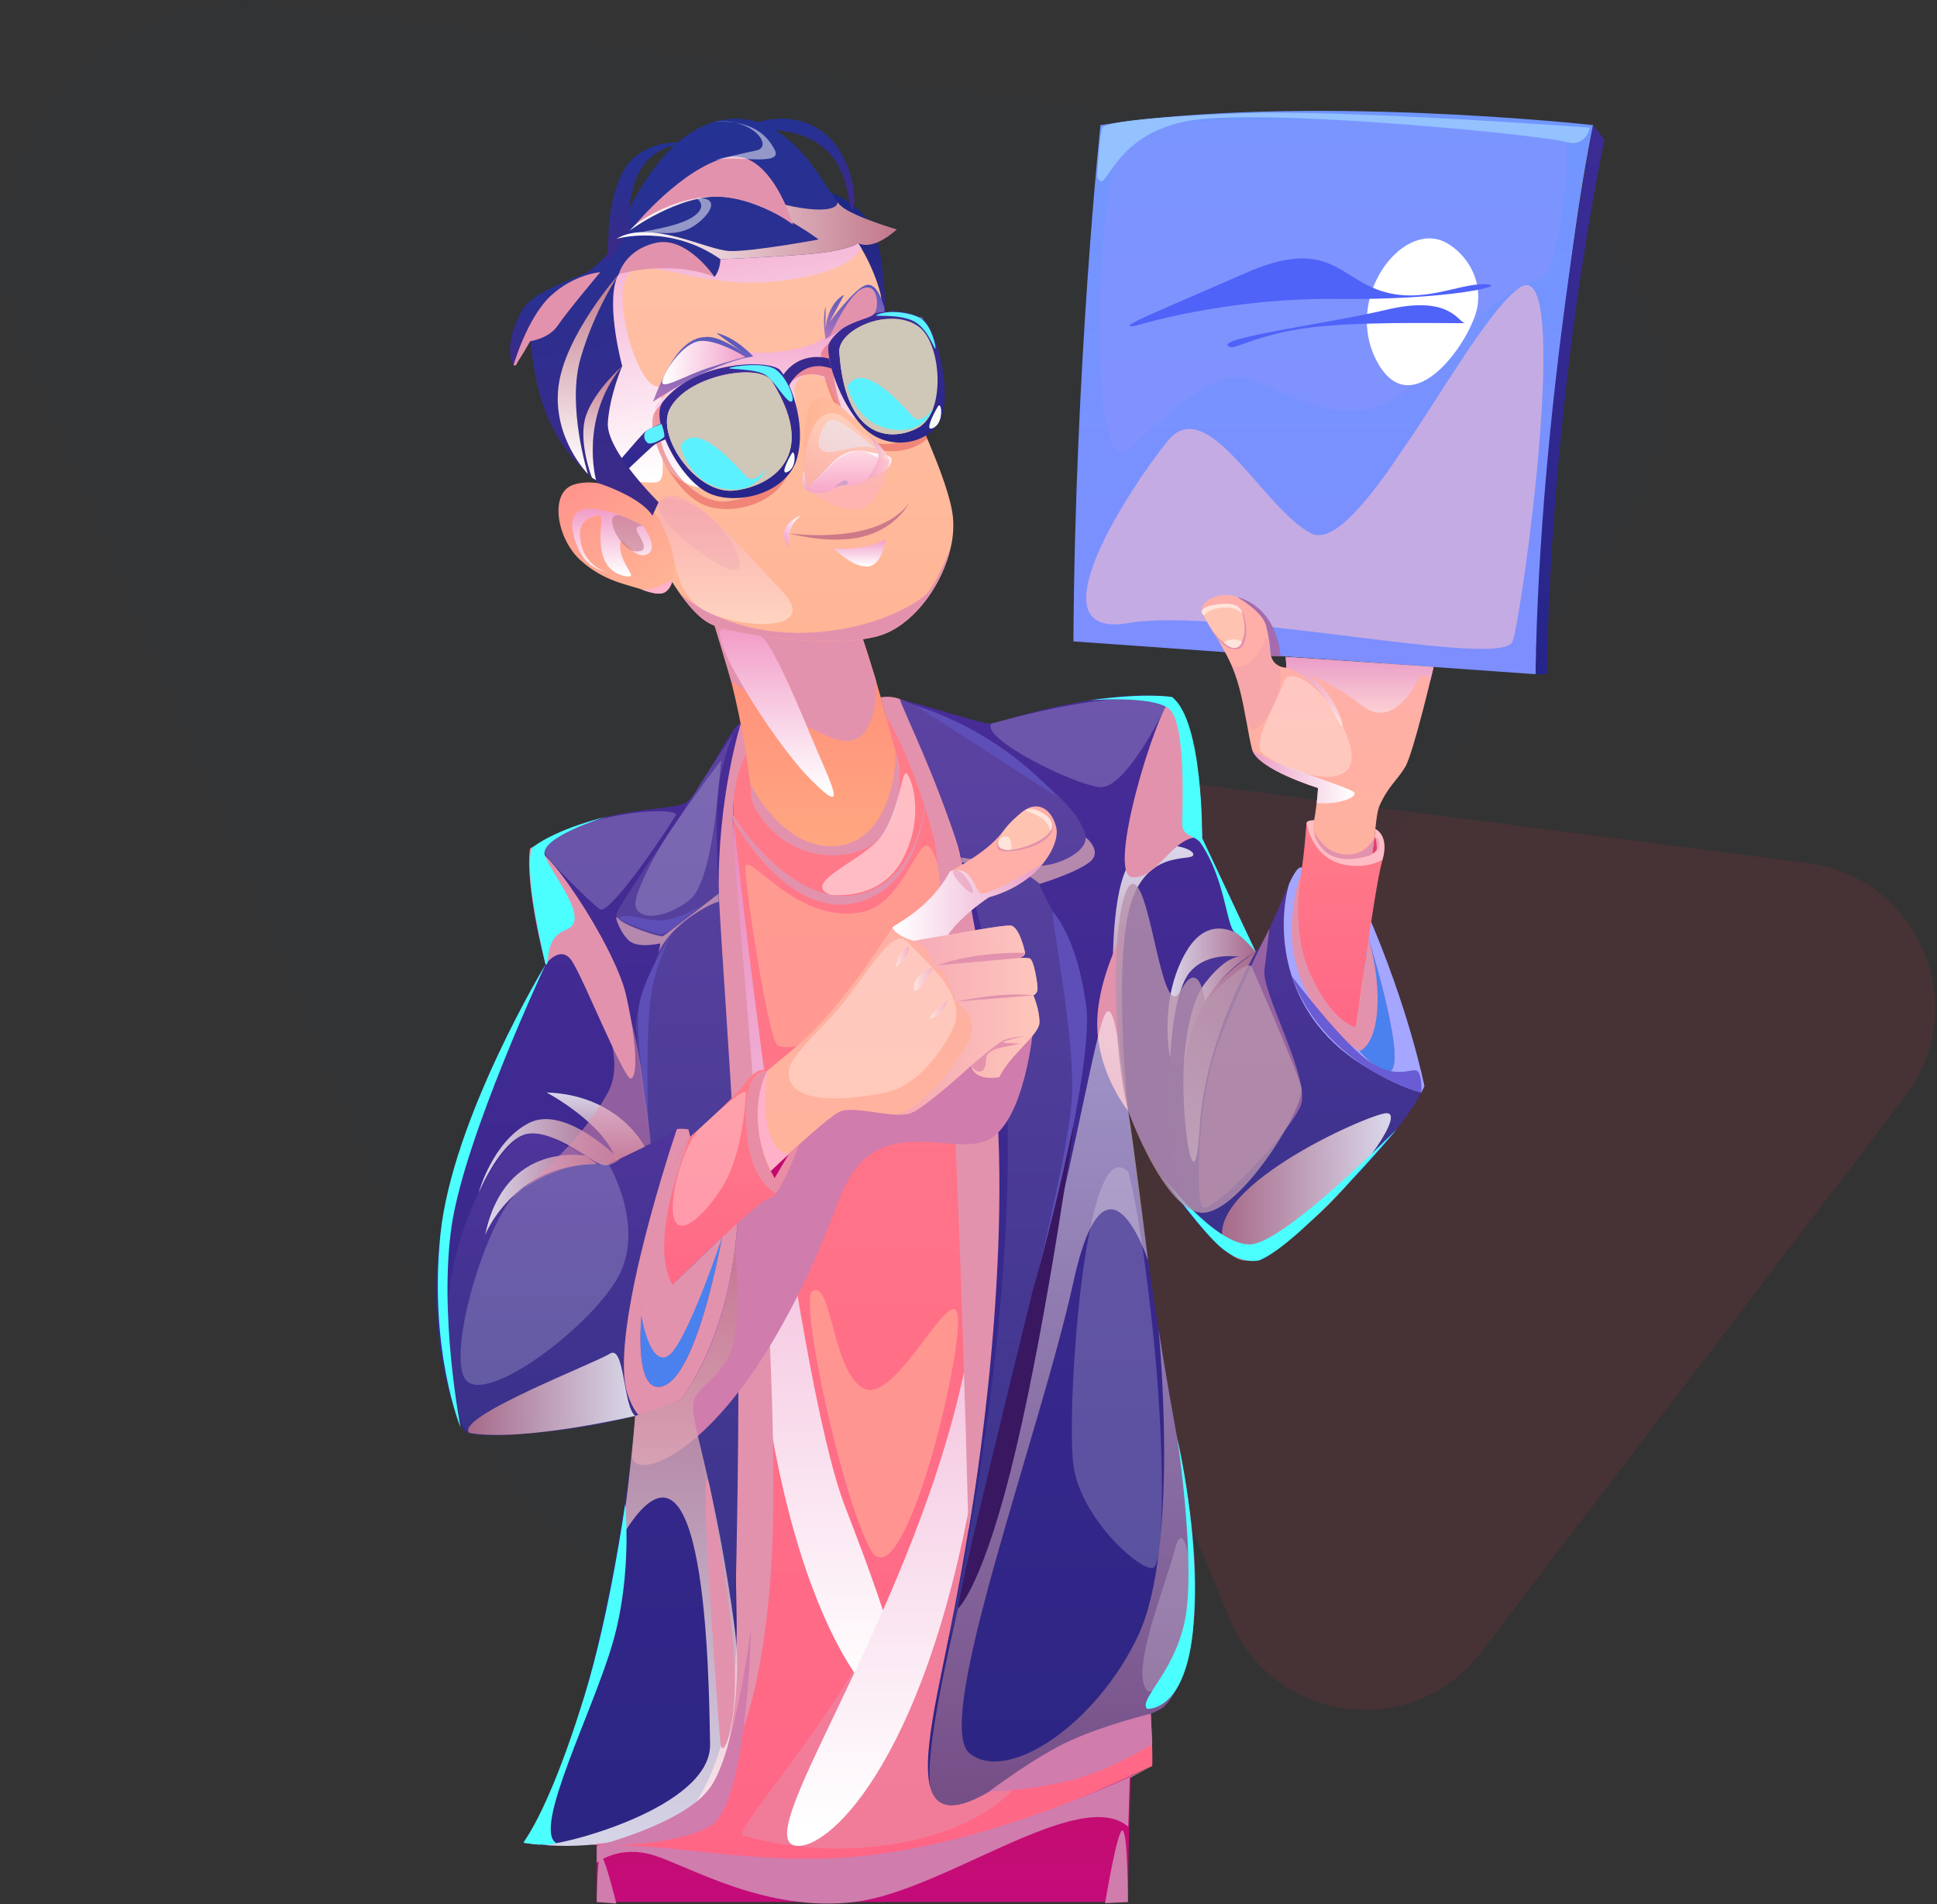 <svg width="524" height="515" viewBox="0 0 524 515" fill="none" xmlns="http://www.w3.org/2000/svg">
<rect x="0" y="0" width="524" height="515" fill="#333333" stroke="none"/>
<path d="M259.948 263.6C248.247 235.563 271.285 205.373 301.416 209.258L489.065 233.453C519.196 237.338 533.822 272.384 515.392 296.536L400.615 446.947C382.184 471.099 344.52 466.243 332.819 438.206L259.948 263.6Z" fill="#FF3152" fill-opacity="0.1"/>
<path d="M243.807 401.788C212.839 442.646 149.253 434.658 129.353 387.41L5.421 93.161C-14.479 45.912 24.231 -5.161 75.1 1.23L391.893 41.026C442.762 47.416 467.637 106.477 436.668 147.335L243.807 401.788Z" fill="#173751" fill-opacity="0.05"/>
<path d="M161.42 490.91V514.439H305.136C305.136 514.439 305.34 466.409 309.045 436.07C312.751 405.731 170.497 482.575 161.42 490.91Z" fill="url(#paint0_linear_2640_1031)"/>
<path d="M290.381 173.486L415.413 182.357C415.413 182.357 420.081 86.404 430.971 33.839C430.971 33.839 352.671 25.199 297.705 33.839C297.707 33.835 290.833 98.045 290.381 173.486Z" fill="url(#paint1_linear_2640_1031)"/>
<path d="M434.001 37.791L430.96 33.835C430.96 33.835 416.441 109.562 415.402 182.353H418.515C418.515 182.353 418.443 116.115 434.001 37.791Z" fill="url(#paint2_linear_2640_1031)"/>
<g style="mix-blend-mode:multiply" opacity="0.2">
<path d="M304.26 122.307C293.797 127.431 296.816 43.343 304.26 36.082C311.703 28.821 419.56 34.007 422.85 36.951C426.141 39.895 421.113 73.258 417.666 74.816C414.219 76.373 402.125 80.13 384.832 101.072C367.538 122.014 346.972 103.975 336.082 102.189C325.191 100.403 307.185 120.874 304.26 122.307Z" fill="#A492F9"/>
</g>
<path d="M390.87 65.462C379.128 59.62 363.121 80.888 372.673 98.082C382.225 115.276 398.303 91.582 399.686 82.85C401.07 74.118 395.364 67.698 390.87 65.462Z" fill="white"/>
<g style="mix-blend-mode:multiply">
<path d="M409.192 173.486C406.434 181.21 331.583 164.029 305.224 168.524C278.864 173.019 305.108 132.675 315.84 119.309C326.572 105.943 341.435 137.186 354.571 144.212C367.707 151.239 397.246 86.87 411.26 77.729C425.273 68.589 411.783 166.219 409.192 173.486Z" fill="#C5ABE3"/>
</g>
<g style="mix-blend-mode:multiply" opacity="0.5">
<path d="M361.561 169.793C350.154 162.188 388.083 103.236 401.786 96.531C415.489 89.826 409.527 144.464 403.563 160.585C397.598 176.706 361.561 169.793 361.561 169.793Z" fill="#C5ABE3"/>
</g>
<path d="M307.185 88.12C300.617 89.159 314.281 83.838 336.661 73.963C359.042 64.088 361.978 74.808 373.385 78.61C384.793 82.412 394.473 76.655 401.734 76.859C408.995 77.063 391.882 81.204 361.633 80.859C331.383 80.514 307.185 88.12 307.185 88.12Z" fill="#4F63F9"/>
<path d="M332.804 93.893C326.742 91.649 358.16 87.784 375.121 83.766C392.082 79.749 394.395 86.995 396.168 87.328C397.94 87.66 373.019 86.752 357.17 88.286C341.321 89.82 334.375 94.473 332.804 93.893Z" fill="#4F63F9"/>
<path d="M296.789 47.69C299.474 54.33 300.032 34.572 325.155 32.214C350.278 29.857 418.036 36.703 423.546 38.38C429.056 40.057 430.088 34.524 430.088 34.524C430.088 34.524 364.147 29.596 336.232 30.633C308.318 31.669 299.091 33.307 298.292 34.437C297.493 35.567 296.789 47.69 296.789 47.69Z" fill="#93C2FF"/>
<path d="M352.137 236.059C348.176 237.519 346.112 255.502 350.686 266.738C355.261 277.975 367.615 288.667 375.832 292.502C384.048 296.336 375.658 255.847 367.535 246.164C359.411 236.48 352.137 236.059 352.137 236.059Z" fill="#4B81EE"/>
<path d="M201.399 201.358C197.283 204.484 189.59 219.871 177.405 223.762C165.22 227.654 156.387 221.227 151.081 229.628C145.774 238.03 178.96 298.456 183.877 362.775C188.795 427.094 160.283 498.932 160.283 498.932C160.283 498.932 198.805 502.358 214.73 503.601C250.164 506.367 291.992 486.743 311.697 477.666C312.657 466.212 299.253 283.673 294.412 242.869C289.57 202.064 290.266 201.028 270.907 197.223C251.548 193.419 238.275 188.633 238.275 188.633L201.399 201.358Z" fill="url(#paint3_linear_2640_1031)"/>
<g style="mix-blend-mode:multiply" opacity="0.5">
<path d="M201.032 496.445C198.144 495.3 222.318 469.106 234.609 444.986C246.9 420.865 254.917 393.116 257.524 391.819C260.13 390.522 276.72 444.469 279.567 468.329C282.415 492.189 238.41 507.186 201.032 496.445Z" fill="#E392AD"/>
</g>
<g style="mix-blend-mode:soft-light" opacity="0.5">
<path d="M201.733 234.22C200.864 235.906 207.623 279.507 210.119 282.468C212.614 285.429 231.291 279.8 246.111 265.956C260.93 252.112 253.713 229.599 250.863 228.717C248.013 227.835 243.808 244.39 233.407 246.632C216.22 250.326 203.284 231.187 201.733 234.22Z" fill="#FFBB9A"/>
</g>
<path style="mix-blend-mode:multiply" d="M198.271 220.415C198.271 220.415 214.583 371.329 228.662 407.638C242.74 443.947 245.603 456.397 242.617 461.583C239.63 466.769 210.428 439.422 203.768 346.246C197.109 253.07 198.271 220.415 198.271 220.415Z" fill="url(#paint4_linear_2640_1031)"/>
<path style="mix-blend-mode:multiply" d="M216.219 499.265C200.461 500.049 245.641 439.799 260.527 372.369C275.414 304.939 257.904 239.064 257.904 239.064C257.904 239.064 276.874 306.873 265.427 388.119C253.981 469.365 226.859 498.73 216.219 499.265Z" fill="url(#paint5_linear_2640_1031)"/>
<path d="M336.595 340.724C331.928 341.504 313.524 321.793 305.219 300.53C305.219 300.53 307.134 317.379 310.581 340.941C310.581 340.967 310.594 340.982 310.581 340.995C310.589 341.008 310.593 341.022 310.594 341.036C311.431 346.798 312.373 352.986 313.401 359.404V359.445C315.247 371.012 317.369 383.386 319.736 395.704C328.822 442.914 318.45 458.724 314.563 461.844C310.675 464.964 293.038 467.812 270.734 482.595C262.361 488.153 257.283 489.276 254.383 487.51C254.175 487.382 253.978 487.236 253.795 487.075C252.891 486.321 252.235 485.239 251.797 483.87L251.755 483.707C250.235 478.821 251.291 470.58 252.841 461.833C256.208 442.903 270.217 388.181 268.66 324.642C267.103 261.103 249.599 206.378 247.012 200.801C244.425 195.224 239.692 193.712 239.692 193.712L238.27 188.634C241.866 187.548 265.541 196.134 268.141 195.723C270.741 195.313 297.697 185.992 317.058 188.539C317.058 188.539 324.66 192.884 325.173 226.616C325.173 226.616 334 245.288 339.692 257.468C345.385 269.648 341.261 339.957 336.595 340.724Z" fill="url(#paint6_linear_2640_1031)"/>
<g style="mix-blend-mode:multiply">
<path d="M239.701 193.714C239.701 193.714 246.543 204.142 252.247 225.147C257.95 246.153 261.986 413.881 261.986 413.881C261.986 413.881 273.497 350.283 269.531 297.158C265.565 244.032 252.418 200.405 248.619 193.714C244.821 187.022 238.285 188.632 238.285 188.632L239.701 193.714Z" fill="#E392AD"/>
</g>
<path d="M196.474 474.454C195.201 478.312 193.75 481.393 192.095 483.542C179.643 499.721 156.599 499.837 146.542 498.996C146.47 499 146.397 498.995 146.325 498.981H146.319C143.391 498.735 141.625 498.407 141.625 498.407C143.588 495.445 145.357 492.358 146.92 489.167C146.935 489.141 146.948 489.099 146.962 489.071C148.193 486.594 149.383 483.965 150.506 481.202C159.989 458.172 166.362 425.93 170.593 395.747L170.634 395.461C171.236 391.176 171.798 386.946 172.304 382.798C176.928 345.555 178.325 314.251 178.421 311.827C178.023 315.031 171.77 366.332 166.257 372.109C160.552 378.077 128.395 389.999 125.809 387.152C123.222 384.306 113.357 358.626 120.622 325.68C127.887 292.734 147.581 260.854 147.581 260.854C142.151 240.883 143.352 229.631 143.352 229.631C161.853 217.423 181.379 219.696 185.525 217.108C189.671 214.521 198.483 194.632 200.371 195.769L201.398 201.352C201.398 201.352 199.18 206.391 198.661 210.799C198.142 215.207 197.621 256.694 201.767 303.725C205.505 345.966 207.831 440.397 196.474 474.454Z" fill="url(#paint7_linear_2640_1031)"/>
<g style="mix-blend-mode:multiply">
<path d="M200.371 195.774C200.371 195.774 194.01 215.956 194.435 241.687C194.861 267.417 198.853 402.971 199.277 438.244C199.7 473.517 187.672 488.275 187.672 488.275C187.672 488.275 204.459 481.814 208.475 426.138C212.491 370.461 199.025 243.112 198.319 225.144C197.613 207.176 202.932 202.71 202.932 202.71L200.371 195.774Z" fill="#E392AD"/>
</g>
<path d="M200.374 195.774C200.374 195.774 195.871 201.612 187.674 214.894C179.477 228.175 166.736 245.422 166.736 247.496C166.736 252.152 174.803 252.152 177.961 253.58C181.119 255.007 172.705 267.672 172.051 276.49C171.397 285.309 185.446 367.959 190.113 396.481C194.781 425.004 197.761 452.535 198.2 453.02C198.638 453.504 201.349 358.097 198.454 306.488C195.559 254.879 192.125 222.978 194.879 210.01C197.633 197.041 200.374 195.774 200.374 195.774Z" fill="url(#paint8_linear_2640_1031)"/>
<path d="M243.387 189.062C243.387 189.062 263.482 196.531 279.902 209.671C296.322 222.811 293.557 227.626 293.729 229.627C293.901 231.628 282.148 238.372 281.283 239.065C280.419 239.758 290.601 253.761 293.807 272.089C297.013 290.418 266.766 413.176 263.482 422.512C260.198 431.848 256.16 445.325 256.16 445.325C256.16 445.325 272.294 377.063 272.641 312.035C272.989 247.008 247.316 199.918 243.387 189.062Z" fill="url(#paint9_linear_2640_1031)"/>
<g style="mix-blend-mode:multiply">
<path d="M171.008 393.29C169.881 402.143 201.034 394.25 227.011 324.402C236.246 299.568 256.915 313.065 267.112 308.396C277.309 303.727 279.562 277.792 279.562 277.792C279.562 277.792 245.299 276.308 229.932 285.04C214.565 293.772 171.871 339.693 171.871 339.693L171.844 382.965L171.008 393.29Z" fill="#D07CAD"/>
</g>
<path d="M169.105 373.406C169.347 390.467 193.994 370.553 196.976 342.802C199.005 323.919 197.884 314.275 197.884 314.275C197.884 314.275 194.125 304.42 184.792 308.57C175.458 312.719 168.975 364.2 169.105 373.406Z" fill="#4B81EE"/>
<g style="mix-blend-mode:multiply">
<path d="M293.704 226.46C293.901 230.679 285.776 234.397 280.238 234.223C274.699 234.049 259.893 231.946 259.893 231.946C259.893 231.946 260.201 233.345 260.188 233.291C260.175 233.236 268.743 232.982 273.409 234.594C276.275 235.604 278.938 237.118 281.274 239.063C281.274 239.063 291.048 236.124 294.757 233.184C298.467 230.245 293.704 226.46 293.704 226.46Z" fill="#B588AD"/>
</g>
<path d="M256.45 252.82C256.414 252.857 256.382 252.898 256.354 252.941L256.395 252.928L256.504 252.902C258.063 252.613 271.393 250.108 273.458 250.341C275.661 250.601 277.223 256.952 277.303 257.728C277.383 258.503 275.839 259.109 275.839 259.109C276.733 259.018 277.636 259.05 278.521 259.205C279.725 259.466 280.765 266.375 280.683 267.583C280.657 267.931 280.54 268.266 280.343 268.555C280.146 268.843 279.877 269.075 279.562 269.225C279.562 269.225 281.204 273.029 281.204 276.493C281.204 279.956 273.198 285.224 270.344 291.317C270.344 291.317 263.735 292.74 262.694 288.21C262.694 288.21 251.022 298.969 246.754 300.911C245.466 301.5 243.713 301.582 241.771 301.458C237.23 301.159 231.578 299.666 227.951 300.392C222.767 301.432 187.502 337.594 174.188 349.352C174.188 349.352 171.343 325.331 186.723 307.481C186.723 307.481 201.492 294.56 214.741 283.665C227.99 272.769 240.536 251.896 241.439 250.858C242.343 249.819 251.689 245.669 256.997 235.69C257.01 235.69 257.01 235.69 257.025 235.677C257.531 235.417 265.687 231.256 269.97 226.478C274.375 221.551 276.577 218.705 279.425 218.185C282.272 217.666 284.87 219.867 285.774 224.015C286.225 226.083 285.2 229.75 282.27 233.405C279.34 237.059 274.566 240.674 267.501 242.686C267.516 242.691 260.487 247.166 256.45 252.82Z" fill="url(#paint10_linear_2640_1031)"/>
<path style="mix-blend-mode:multiply" d="M282.269 233.41C279.369 237.052 274.565 240.68 267.5 242.692C267.5 242.692 260.48 247.167 256.442 252.821L257.167 252.684L256.496 252.901L256.388 252.927L256.346 252.94C256.346 252.94 248.527 254.187 247.739 254.446C247.596 254.473 247.449 254.478 247.304 254.461H247.276C245.854 254.27 242.2 252.723 241.434 250.861C242.35 249.82 251.683 245.673 256.992 235.694C257.005 235.694 257.005 235.694 257.02 235.681C262.615 234.066 263.34 239.472 264.941 241.403C266.542 243.335 282.269 233.41 282.269 233.41Z" fill="url(#paint11_linear_2640_1031)"/>
<path style="mix-blend-mode:multiply" opacity="0.5" d="M281.198 276.499C281.198 279.949 273.192 285.231 270.338 291.323C270.338 291.323 263.729 292.746 262.688 288.216C262.688 288.216 251.016 298.975 246.748 300.918C245.46 301.506 243.707 301.589 241.766 301.465C247.91 301.739 260.879 285.753 262.51 280.208C264.141 274.663 260.432 272.434 259.144 271.476C257.856 270.518 256.737 263.437 254.315 262.401C251.894 261.365 251.112 256.693 249.895 255.926C249.036 255.388 248.145 254.904 247.226 254.475L247.267 254.462H247.296L256.435 252.82L257.161 252.683L256.49 252.9C258.049 252.611 271.378 250.106 273.444 250.338C275.646 250.599 277.208 256.95 277.288 257.725C277.369 258.501 275.825 259.107 275.825 259.107C276.719 259.016 277.621 259.048 278.507 259.203C279.71 259.464 280.751 266.373 280.668 267.581C280.643 267.929 280.526 268.264 280.329 268.553C280.132 268.841 279.862 269.073 279.547 269.223C279.547 269.223 281.198 273.036 281.198 276.499Z" fill="url(#paint12_linear_2640_1031)"/>
<g style="mix-blend-mode:multiply">
<path d="M271.251 225.04C271.251 225.04 269.401 227.133 269.833 229.251C270.265 231.369 278.666 229.944 282.27 227.437C285.873 224.93 285.289 221.818 283.121 220.591C280.954 219.363 271.251 225.04 271.251 225.04Z" fill="#E392AD"/>
</g>
<path d="M279.231 218.575C277.094 218.251 269.121 225.551 270.094 228.708C271.067 231.865 283.056 228.041 284.353 224.28C285.649 220.519 279.231 218.575 279.231 218.575Z" fill="#FFC4B1"/>
<path d="M277.268 219.261C277.268 219.261 280.81 220.174 282.537 221.903C284.264 223.633 283.877 224.589 284.222 224.586C284.568 224.584 285.719 222.012 282.267 220.024C278.816 218.036 277.268 219.261 277.268 219.261Z" fill="#FFE4DB"/>
<path d="M270.203 227.072C270.203 227.072 271.691 225.656 272.809 226.46C273.928 227.264 273.513 229.843 273.513 229.843C273.513 229.843 269.054 230.334 270.203 227.072Z" fill="#FFE4DB"/>
<g style="mix-blend-mode:multiply" opacity="0.5">
<path d="M263.135 240.692C264.373 244.197 256.293 236.173 258.029 235.459C259.764 234.744 262.186 237.998 263.135 240.692Z" fill="#E392AD"/>
</g>
<g style="mix-blend-mode:multiply">
<path d="M277.302 257.735C277.302 257.735 263.999 257.218 253.543 261.109L275.838 259.117C275.838 259.117 276.953 258.334 277.302 257.735Z" fill="#E392AD"/>
</g>
<g style="mix-blend-mode:multiply">
<path d="M279.562 269.233C279.562 269.233 272.394 268.025 258.711 270.908L279.562 269.233Z" fill="#E392AD"/>
</g>
<g style="mix-blend-mode:multiply">
<path d="M262.703 288.216C262.703 288.216 269.436 282.439 271.196 281.531C272.955 280.623 277.03 280.228 277.03 280.228C277.03 280.228 271.778 281.459 271.382 281.848C270.987 282.237 276.18 282.237 276.18 282.237C276.18 282.237 272.054 283.106 270.355 283.447C268.657 283.788 267.234 284.829 266.932 285.566C266.63 286.302 266.949 289.259 265.412 289.757C263.874 290.254 262.703 288.216 262.703 288.216Z" fill="#E392AD"/>
</g>
<g style="mix-blend-mode:soft-light" opacity="0.3">
<path d="M213.432 289.388C212.292 299.073 229.133 297.7 239.691 295.484C250.249 293.268 258.244 279.009 258.696 275.244C259.148 271.479 256.557 266.425 253.533 263.183C250.51 259.942 248.321 257.441 245.063 254.471C241.805 251.501 236.042 260.644 229.922 268.98C223.801 277.316 213.96 284.99 213.432 289.388Z" fill="white"/>
</g>
<path style="mix-blend-mode:multiply" opacity="0.5" d="M245.848 255.955C243.317 256.39 242.281 261.628 242.281 261.628C242.281 261.628 246.121 259.088 245.848 255.955Z" fill="url(#paint13_linear_2640_1031)"/>
<path style="mix-blend-mode:multiply" opacity="0.5" d="M252.656 261.628C252.656 261.628 247.47 262.86 247.276 266.944C247.083 271.029 252.656 261.628 252.656 261.628Z" fill="url(#paint14_linear_2640_1031)"/>
<path style="mix-blend-mode:multiply" opacity="0.5" d="M256.481 270.575C256.481 270.575 252.815 272.796 251.436 275.494C254.7 275.201 256.481 270.575 256.481 270.575Z" fill="url(#paint15_linear_2640_1031)"/>
<path d="M193.305 169.213C193.305 169.213 200.713 189.01 203.448 216.5C203.448 216.5 214.392 230.766 228.912 229.556C243.432 228.346 243.247 207.078 243.247 207.078C243.247 207.078 237.259 183.654 233.426 172.889L193.305 169.213Z" fill="url(#paint16_linear_2640_1031)"/>
<g style="mix-blend-mode:multiply">
<path d="M197.794 184.245C197.794 184.245 210.926 193.666 224.675 199.421C238.423 205.176 236.935 183.926 236.935 183.926L233.443 172.889C233.443 172.889 213.348 174.922 193.305 169.215L197.794 184.245Z" fill="#E392AD"/>
</g>
<path style="mix-blend-mode:multiply" d="M196.09 170.227C189.4 168.593 208.298 199.714 219.256 210.779C230.214 221.845 224.623 211.768 219.256 198.799C213.889 185.831 207.962 172.38 205.316 171.878C202.671 171.376 196.09 170.227 196.09 170.227Z" fill="url(#paint17_linear_2640_1031)"/>
<path d="M199.731 325.202C198.843 361.051 183.969 378.762 183.969 378.762C180.685 380.283 176.838 381.608 172.72 382.731C153.92 387.905 129.48 389.152 126.935 387.563C123.829 385.632 119.504 372.192 121.229 351.619C122.954 331.046 135.323 307.538 143.279 306.585C151.235 305.631 158.318 315.492 162.983 315.058C167.649 314.623 181.99 305.805 182.948 305.464C182.989 305.45 183.031 305.435 183.085 305.422C184.097 305.135 186.232 305.464 186.232 305.464L186.738 307.488C177.064 320.411 167.034 375.312 178.105 375.134C189.175 374.956 196.46 328.396 196.46 328.396L199.731 325.202Z" fill="url(#paint18_linear_2640_1031)"/>
<path d="M387.826 180.397C387.826 180.397 382.396 203.625 380.15 207.416C377.904 211.207 375.533 212.557 373.111 218.114C370.689 223.672 370.817 271.913 363.209 295.43C355.6 318.947 329.725 284.986 329.725 284.986C329.725 284.986 352.481 249.124 356.189 217.217C356.354 215.848 356.478 214.479 356.558 213.126C356.558 213.126 340.303 208.183 338.715 202.697C338.702 202.667 338.693 202.634 338.689 202.602C338.689 202.588 338.689 202.588 338.674 202.573C338.142 200.466 337.69 197.88 337.184 195.073C337.183 195.062 337.177 195.052 337.169 195.045C336.348 190.483 335.364 185.409 333.652 181.125C333.487 180.714 333.311 180.304 333.133 179.893C330.232 173.375 325.182 166.822 325.182 164.7C325.182 162.455 331.231 158.308 338.155 163.318C342.862 166.74 343.396 170.64 343.546 173.762C343.6 175.213 343.587 176.499 343.861 177.499C344.006 178.06 344.27 178.584 344.636 179.034C345.002 179.484 345.46 179.85 345.981 180.106C346.614 180.412 347.304 180.584 348.007 180.612L347.829 177.67L387.826 180.397Z" fill="url(#paint19_linear_2640_1031)"/>
<path style="mix-blend-mode:multiply" d="M348.003 180.625C348.003 180.625 355.939 182.657 361.035 193.159C366.13 203.662 361.604 185.227 352.853 182.352C352.853 182.352 359.206 183.563 368.215 190.695C377.225 197.828 383.189 184.395 384.225 183.045C385.261 181.696 386.986 183.832 386.986 183.832L387.811 180.395L347.82 177.686L348.003 180.625Z" fill="url(#paint20_linear_2640_1031)"/>
<path style="mix-blend-mode:multiply" d="M356.189 217.217C356.354 215.848 356.478 214.479 356.558 213.126C356.558 213.126 340.303 208.183 338.716 202.697C338.702 202.667 338.694 202.634 338.689 202.602C341.685 206.23 365.083 212.772 366.315 214.334C367.273 215.561 362.579 217.643 356.189 217.217Z" fill="url(#paint21_linear_2640_1031)"/>
<g style="mix-blend-mode:multiply">
<path d="M327.449 169.751C327.449 169.751 330.392 176.015 334.617 175.617C338.224 175.272 337.599 166.21 335.19 164.387C332.781 162.564 327.449 169.751 327.449 169.751Z" fill="#E392AD"/>
</g>
<g style="mix-blend-mode:multiply" opacity="0.3">
<path d="M337.184 195.084C337.182 195.073 337.177 195.062 337.168 195.055C336.347 190.493 335.363 185.42 333.652 181.135C333.487 180.725 333.311 180.314 333.133 179.903C338.865 182.463 342.472 172.54 342.472 172.54C342.472 172.54 342.787 172.375 343.539 173.772C343.593 175.223 343.58 176.51 343.854 177.509C343.999 178.071 344.263 178.594 344.629 179.044C344.995 179.494 345.453 179.86 345.974 180.116C348.541 188.198 338.715 202.707 337.184 195.084Z" fill="#E392AD"/>
</g>
<path d="M325.399 165.686C324.68 163.627 332.274 162.903 334.522 163.853C336.77 164.802 337.984 173.532 334.522 174.659C331.06 175.787 326.733 169.508 325.399 165.686Z" fill="#FFC4B1"/>
<path d="M325.725 166.514C325.725 166.514 326.229 164.891 330.378 164.372C334.526 163.853 336.038 166.006 336.038 166.006C336.038 166.006 336.146 162.508 329.47 163.44C322.793 164.372 325.725 166.514 325.725 166.514Z" fill="#FFE4DB"/>
<path d="M331.018 173.758C331.018 173.758 333.485 172.02 336.033 173.58C336.033 173.58 334.775 177.267 331.018 173.758Z" fill="#FFE4DB"/>
<g style="mix-blend-mode:soft-light" opacity="0.3">
<path d="M341.607 203.791C338.293 201.065 345.517 189.874 347.282 184.427C349.048 178.98 361.915 188.576 365.286 201.977C368.657 215.378 348.433 209.412 341.607 203.791Z" fill="white"/>
</g>
<path d="M208.477 316.724L213.489 312.035C213.489 312.035 211.752 319.246 210.72 319.505C209.689 319.763 208.477 316.724 208.477 316.724Z" fill="#C2096F"/>
<path d="M385.335 293.801C385.09 294.349 384.816 294.911 384.514 295.485C375.744 312.171 344.886 339.985 340.742 340.861C336.472 341.764 328.303 339.696 320.393 323.997C312.483 308.297 316.37 266.945 323.896 260.338C331.422 253.731 336.335 263.703 341.272 255.271C344.159 250.331 346.676 243.42 348.77 238.977C350.249 235.815 351.507 233.912 352.521 234.849C352.521 234.849 349.222 244.089 350.946 255.504C352.671 266.919 372.909 294.064 376.534 289.397C380.159 284.73 369.269 250.757 369.269 250.757L369.432 245.842C381.23 272.818 385.335 293.801 385.335 293.801Z" fill="url(#paint22_linear_2640_1031)"/>
<g style="mix-blend-mode:soft-light">
<path d="M385.336 293.801C385.09 294.349 384.816 294.911 384.515 295.485C380.247 294.364 374.91 292.037 368.259 287.82C345.653 273.502 345.599 249.603 348.759 238.968C350.239 235.807 351.496 233.903 352.51 234.84C352.51 234.84 349.211 244.08 350.936 255.495C352.66 266.91 372.899 294.055 376.524 289.388C380.149 284.722 369.259 250.748 369.259 250.748L369.421 245.833C381.231 272.818 385.336 293.801 385.336 293.801Z" fill="#A4A6FF"/>
</g>
<path d="M374.006 232.534C373.978 232.63 373.951 232.752 373.923 232.836C371.858 239.843 366.206 282.468 366.206 282.468C341.617 260.498 351.825 237.229 351.825 237.229C353.057 229.551 353.315 223.377 353.452 222.597C353.589 221.817 355.533 221.845 355.533 221.845C355.533 221.845 355.027 225.608 355.967 227.129C360.852 235.168 372.648 232.056 372.474 229.291C372.301 226.525 371.86 226.466 371.86 226.466L372.077 224.235C372.077 224.235 375.898 225.799 374.006 232.534Z" fill="url(#paint23_linear_2640_1031)"/>
<path d="M371.843 226.46L371.207 230.766C371.207 230.766 372.597 231.172 373.064 228.852C373.531 226.532 371.843 226.46 371.843 226.46Z" fill="#E33D6F"/>
<g style="mix-blend-mode:multiply">
<path d="M202.934 211.862C202.934 211.862 211.454 229.641 225.713 228.863C239.972 228.085 242.8 208.983 242.121 202.713L243.259 207.684C243.259 207.684 245.765 228.863 228.652 231.112C211.539 233.36 203.659 218.46 203.442 216.505C203.225 214.549 202.934 211.862 202.934 211.862Z" fill="#E392AD"/>
</g>
<g style="mix-blend-mode:multiply">
<path d="M194.437 241.688C194.437 241.688 180.126 252.744 179.413 253.203C178.701 253.661 168.718 250.285 167.292 248.47C165.865 246.656 167.291 251.512 169.885 254.176C172.478 256.84 178.66 255.03 178.651 255.21C178.642 255.39 178.169 257.589 178.169 257.589C178.169 257.589 180.193 252.273 187.969 247.173C192.828 243.986 194.437 243.932 194.437 243.932V241.688Z" fill="#B588AD"/>
</g>
<g style="mix-blend-mode:multiply">
<path d="M199.731 325.202C198.842 361.051 183.969 378.762 183.969 378.762C180.685 380.283 176.838 381.608 172.72 382.731C171.68 381.526 170.735 379.803 169.896 377.461C164.545 362.652 179.887 315.032 183.087 305.422C184.099 305.135 186.234 305.464 186.234 305.464L186.74 307.488C177.066 320.411 167.036 375.312 178.106 375.134C189.177 374.956 196.46 328.396 196.46 328.396L199.731 325.202Z" fill="#E392AD"/>
</g>
<path d="M216.22 309.528C216.22 309.528 212.647 319.192 209.897 322.805C209.246 323.674 208.64 324.187 208.131 324.133C205.525 323.872 173.527 355.766 173.527 355.766C173.527 355.766 176.373 321.312 186.731 307.488C186.731 307.488 198.718 296.964 201.687 292.829C205.177 287.997 207.551 289.668 207.551 289.668C207.551 289.668 200.749 303.903 209.563 318.686L213.49 312.033L216.22 309.528Z" fill="url(#paint24_linear_2640_1031)"/>
<path style="mix-blend-mode:multiply" opacity="0.8" d="M305.224 300.529C305.224 300.529 301.336 264.652 305.224 247.017C309.112 229.381 321.905 233.127 322.769 231.341C323.634 229.555 313.608 225.966 306.521 232.343C299.433 238.719 299.444 277.275 305.224 300.529Z" fill="url(#paint25_linear_2640_1031)"/>
<g style="mix-blend-mode:multiply">
<path d="M325.188 226.616C317.669 225.06 313.262 238.027 306.261 237.249C299.261 236.471 312.534 192.777 317.063 188.536C323.796 195.728 324.858 217.148 324.967 219.735C325.075 222.323 325.188 226.616 325.188 226.616Z" fill="#E392AD"/>
</g>
<g style="mix-blend-mode:multiply">
<path d="M143.355 229.628C146.031 225.319 166.333 255.699 169.365 269.148C172.397 282.597 172.477 291.324 170.668 291.713C168.859 292.102 157.834 264.609 154.723 259.942C151.613 255.276 147.593 260.851 147.593 260.851C147.593 260.851 141.974 239.643 143.355 229.628Z" fill="#E392AD"/>
</g>
<path style="mix-blend-mode:multiply" opacity="0.8" d="M174.422 310.184C174.422 310.184 167.552 296.145 147.848 295.484C147.848 295.484 163.486 303.74 166.727 313.932L174.422 310.184Z" fill="url(#paint26_linear_2640_1031)"/>
<path style="mix-blend-mode:multiply" opacity="0.8" d="M167.553 313.582C167.553 313.582 165.461 315.587 162.976 315.057C160.491 314.527 150.624 305.984 143.272 306.584C135.92 307.184 129.506 322.572 129.506 322.572C129.506 322.572 133.222 308.75 143.139 303.723C153.057 298.695 167.553 313.582 167.553 313.582Z" fill="url(#paint27_linear_2640_1031)"/>
<path style="mix-blend-mode:multiply" opacity="0.8" d="M131.254 333.985C131.254 333.985 138.697 314.944 161.421 314.866L158.614 312.626C158.614 312.626 136.612 308.222 131.254 333.985Z" fill="url(#paint28_linear_2640_1031)"/>
<path style="mix-blend-mode:multiply" opacity="0.8" d="M339.705 257.478C337.156 258.782 321.298 268.111 320.262 290.674C320.262 290.674 320.166 273.393 326.094 265.778C332.021 258.163 335.409 258.825 335.409 258.825C335.409 258.825 327.001 257.189 322.075 262.721C317.149 268.252 316.561 286.246 316.561 286.246C316.561 286.246 313.262 270.668 320.779 257.596C328.296 244.523 338.724 255.388 338.724 255.388L339.705 257.478Z" fill="url(#paint29_linear_2640_1031)"/>
<g style="mix-blend-mode:multiply">
<path d="M305.222 300.529C305.222 300.529 297.358 290.935 296.841 278.151C296.324 265.367 304.26 251.151 304.26 251.151C304.26 251.151 299.951 274.514 305.222 300.529Z" fill="#E392AD"/>
</g>
<path style="mix-blend-mode:multiply" opacity="0.8" d="M332.625 339.092C320.392 323.997 366.67 302.835 374.394 301.171C382.118 299.506 364.231 323.077 352.485 331.97C340.739 340.863 337.357 342.998 332.625 339.092Z" fill="url(#paint30_linear_2640_1031)"/>
<path style="mix-blend-mode:multiply" opacity="0.5" d="M314.563 461.846C310.664 464.953 293.039 467.815 270.735 482.597C262.362 488.155 257.284 489.278 254.384 487.512C254.176 487.384 253.979 487.238 253.795 487.077C252.774 486.277 252.067 485.142 251.797 483.873L251.756 483.71C248.064 466.161 277.535 366.28 285.884 330.597C294.233 294.913 297.446 273.806 299.785 273.491C302.124 273.176 303.877 292.517 305.215 300.525C306.518 308.273 310.345 339.016 310.578 340.936C310.578 340.963 310.591 340.978 310.578 340.991C310.143 339.676 299.083 306.95 290.378 346.753C281.497 387.351 252.173 465.837 262.26 474.2C272.346 482.562 296.494 466.596 307.893 442.39C319.129 418.559 313.573 361.249 313.395 359.441C315.241 371.008 317.363 383.381 319.73 395.7C328.822 442.916 318.451 458.726 314.563 461.846Z" fill="url(#paint31_linear_2640_1031)"/>
<path style="mix-blend-mode:multiply" opacity="0.8" d="M146.319 498.981C143.391 498.735 141.625 498.407 141.625 498.407C143.588 495.445 145.357 492.358 146.92 489.167C145.146 493.753 143.86 498.653 146.319 498.981Z" fill="url(#paint32_linear_2640_1031)"/>
<path style="mix-blend-mode:multiply" opacity="0.8" d="M198.747 440.316C200.267 451.568 198.938 463.504 196.475 474.454C195.202 478.313 193.751 481.394 192.096 483.542C179.644 499.722 156.599 499.837 146.543 498.996C152.112 499.283 192.437 488.839 192.096 471.743C191.753 454.401 191.192 375.655 167.553 416.801C168.662 412.543 169.798 403.441 170.593 395.748L170.635 395.461C171.36 388.617 171.84 382.964 171.84 382.964L172.305 382.799L183.964 378.762C197.415 361.164 198.734 338.19 198.734 338.19C198.734 338.19 201.592 359.048 196.748 367.521C191.905 375.994 186.555 375.023 187.663 382.73C188.771 390.436 194.175 406.424 198.747 440.316Z" fill="url(#paint33_linear_2640_1031)"/>
<path style="mix-blend-mode:multiply" opacity="0.8" d="M126.934 387.563C122.957 383.262 160.895 368.761 164.959 366.145C169.023 363.53 168.53 380.418 171.844 382.964C171.844 382.964 141.28 390.134 126.934 387.563Z" fill="url(#paint34_linear_2640_1031)"/>
<g style="mix-blend-mode:multiply" opacity="0.8">
<path d="M216.22 309.528C216.22 309.528 212.647 319.192 209.897 322.805C206.518 320.806 203.084 316.537 202.098 307.542C199.991 288.338 207.545 289.668 207.545 289.668C207.545 289.668 200.742 303.903 209.556 318.686L213.483 312.033L216.22 309.528Z" fill="#E392AD"/>
</g>
<g style="mix-blend-mode:multiply">
<path d="M186.73 307.488C186.73 307.488 174.845 335.461 181.934 347.493L195.34 334.675C195.34 334.675 185.488 364.238 180.57 366.83C175.653 369.422 173.516 355.76 173.516 355.76C173.516 355.76 174.797 325.082 186.73 307.488Z" fill="#E392AD"/>
</g>
<g style="mix-blend-mode:multiply">
<path d="M352.138 236.059C352.138 236.059 348.724 250.991 354.658 263.886C360.592 276.78 366.821 277.825 366.821 277.825L370.231 253.874C370.231 253.874 373.326 263.845 372.548 273.498C371.771 283.151 367.796 284.27 367.796 284.27C367.796 284.27 340.976 268.431 352.138 236.059Z" fill="#E392AD"/>
</g>
<path d="M259.167 435.093C258.556 432.268 290.587 303.724 290.587 303.724C290.587 303.724 283.669 354.474 274.872 391.82C266.076 429.166 259.167 435.093 259.167 435.093Z" fill="#391861"/>
<g style="mix-blend-mode:multiply">
<path d="M191.969 401.964C188.451 386.808 194.328 465.27 194.873 471.321C195.419 477.372 200.664 464.686 198.194 442.74C195.725 420.794 191.969 401.964 191.969 401.964Z" fill="#E392AD"/>
</g>
<g style="mix-blend-mode:multiply">
<path d="M213.482 312.033C213.482 312.033 204.885 312.778 207.544 289.668C207.544 289.668 201.176 300.629 208.476 316.724L213.482 312.033Z" fill="#FEB1C8"/>
</g>
<g style="mix-blend-mode:multiply">
<path d="M198.27 220.415C198.27 220.415 214.477 246.73 233.021 241.685C251.566 236.64 250.858 209.94 250.858 209.94C250.858 209.94 251.891 238.402 232.504 243.938C213.117 249.474 198.333 221.729 198.333 221.729L198.27 220.415Z" fill="#E392AD"/>
</g>
<g style="mix-blend-mode:multiply">
<path d="M305.223 494.075C292 482.851 255.3 511.554 231.13 514.448C206.96 517.342 186.217 504.636 176.754 501.784C167.291 498.931 161.42 503.865 161.42 503.865V499.265C161.42 499.265 168.603 498.787 181.209 499.98C194.317 501.221 213.235 504.097 233.063 502.044C271.952 498.012 311.706 477.665 311.706 477.665L305.624 480.907L305.223 494.075Z" fill="#D07CAD"/>
</g>
<g style="mix-blend-mode:multiply">
<path d="M267.559 484.584C274.863 484.316 282.124 483.33 289.235 481.64C300.642 478.875 311.704 471.735 311.704 471.735L311.32 463.512C311.32 463.512 299.189 466.425 289.632 470.749C280.076 475.072 267.559 484.584 267.559 484.584Z" fill="#D07CAD"/>
</g>
<g style="mix-blend-mode:multiply">
<path d="M161.418 499.265C161.418 499.265 181.552 499.591 191.923 494.075C202.295 488.559 203.157 440.319 203.157 440.319C203.157 440.319 199.008 473.858 192.095 483.542C185.182 493.225 161.418 499.265 161.418 499.265Z" fill="#D07CAD"/>
</g>
<path style="mix-blend-mode:multiply" opacity="0.8" d="M339.705 257.479C339.705 257.479 325.917 280.765 324.501 305.305C323.085 329.845 318.419 297.701 320.789 282.462C323.159 267.223 339.705 257.479 339.705 257.479Z" fill="url(#paint35_linear_2640_1031)"/>
<g style="mix-blend-mode:soft-light" opacity="0.2">
<path d="M268.148 195.728C265.416 199.804 290.291 212.17 297.498 212.909C304.705 213.648 315.838 190.242 315.838 190.242C315.838 190.242 307.817 184.81 268.148 195.728Z" fill="white"/>
</g>
<g style="mix-blend-mode:soft-light" opacity="0.2">
<path d="M146.377 228.604C145.341 230.247 159.426 243.732 162.193 245.894C164.96 248.056 181.81 222.345 182.849 220.418C183.887 218.49 161.242 218.488 146.377 228.604Z" fill="white"/>
</g>
<g style="mix-blend-mode:soft-light" opacity="0.2">
<path d="M140.866 321.726C132.369 327.686 121.226 363.897 125.549 372.542C129.871 381.187 158.304 360.238 166.729 346.253C175.155 332.268 164.612 314.8 164.612 314.8C164.612 314.8 153.42 312.922 140.866 321.726Z" fill="white"/>
</g>
<g style="mix-blend-mode:multiply" opacity="0.5">
<path d="M343.413 251.141C343.413 251.141 331.395 274.588 327.775 287.817C324.154 301.046 323.494 322.964 325.184 326.334C326.873 329.703 349.171 306.106 351.899 298.974C354.627 291.841 341.269 268.5 342.047 262.406C342.824 256.312 343.413 251.141 343.413 251.141Z" fill="#E392AD"/>
</g>
<g style="mix-blend-mode:soft-light" opacity="0.2">
<path d="M305.223 317.024C293.383 304.766 288.403 381.551 290.375 396.234C292.347 410.917 308.687 425.104 311.925 424.066C315.164 423.027 315.162 390.172 311.708 358.365C308.255 326.557 305.223 317.024 305.223 317.024Z" fill="white"/>
</g>
<g style="mix-blend-mode:soft-light" opacity="0.2">
<path d="M310.494 457.436C305.483 452.767 314.988 429.817 317.927 418.728C320.865 407.639 324.538 433.041 320.865 445.886C317.192 458.731 310.494 457.436 310.494 457.436Z" fill="white"/>
</g>
<path d="M222.488 51.281C222.488 51.281 230.903 53.419 235.52 60.569C240.138 67.719 239.697 93.656 239.697 93.656L222.488 51.281Z" fill="url(#paint36_linear_2640_1031)"/>
<path d="M257.202 148.039C257.194 148.067 257.185 148.094 257.174 148.12C254.984 157.853 247.895 167.817 239.7 171.28C229.081 175.784 202.466 172.499 193.298 169.214C190.04 168.049 186.999 164.834 183.98 160.591L183.952 160.562C178.491 152.884 173.116 141.852 166.78 133.502C165.575 131.927 164.439 130.408 163.359 128.916C155.586 118.213 150.979 109.59 149.141 97.982C147.076 84.746 166.821 67.691 169.365 64.775C190.848 40.261 213.701 46.885 224.592 56.736C227.896 59.76 230.729 63.262 232.995 67.126L233.021 67.167C237.046 73.983 238.277 79.814 238.277 79.814C238.277 79.814 238.577 83.016 239.274 87.151C239.372 87.781 239.492 88.437 239.618 89.106C240.028 91.323 241.027 94.677 241.657 96.895C242.71 100.604 246.186 107.887 249.976 116.666C250.386 117.611 250.797 118.57 251.207 119.513C254.383 127.069 257.215 134.652 257.775 139.731C258.041 142.513 257.847 145.32 257.202 148.039V148.039Z" fill="url(#paint37_linear_2640_1031)"/>
<path style="mix-blend-mode:multiply" d="M233.021 67.171C233.021 67.171 230.039 74.454 208.515 76.192C186.99 77.93 174.812 68.677 169.886 74.371C164.96 80.066 173.511 109.384 179.751 103.937C179.751 103.937 177.534 108.864 178.863 120.334C180.192 131.803 178.428 130.395 175.331 130.491C174.169 130.532 169.25 129.956 163.359 128.916C155.586 118.213 150.979 109.59 149.141 97.982C147.076 84.746 166.821 67.691 169.365 64.775C190.848 40.261 213.701 46.885 224.592 56.736C227.896 59.76 230.729 63.262 232.995 67.126L233.021 67.171Z" fill="url(#paint38_linear_2640_1031)"/>
<path d="M170.143 133.251C170.143 133.251 161.455 128.836 154.976 131.172C148.497 133.508 150.699 145.959 157.18 151.664C163.662 157.37 169.107 157.889 176.237 160.222C183.368 162.556 182.319 152.053 182.319 152.053C182.319 152.053 180.636 137.271 170.143 133.251Z" fill="url(#paint39_linear_2640_1031)"/>
<path d="M163.922 69.968C162.402 74.378 145.026 76.799 141.012 84.277C136.998 91.755 137.754 97.163 138.912 98.738C140.069 100.313 142.441 89.506 152.927 82.591C163.414 75.675 163.922 69.968 163.922 69.968Z" fill="url(#paint40_linear_2640_1031)"/>
<path style="mix-blend-mode:multiply" d="M173.987 142.241C173.987 142.241 163.922 136.62 158.044 137.746C152.167 138.871 155.594 147.905 158.044 151.057C160.494 154.21 164.778 154.949 164.778 154.949C164.778 154.949 158.859 153.804 157.304 147.514C155.749 141.224 158.989 140.057 161.452 139.475C163.915 138.893 161.687 143.219 162.755 148.941C163.824 154.664 167.812 155.75 170.081 155.944C172.351 156.137 167.747 152.313 167.747 147.709C167.747 143.106 170.787 151.342 174.747 150.045C178.706 148.748 173.987 142.241 173.987 142.241Z" fill="url(#paint41_linear_2640_1031)"/>
<path style="mix-blend-mode:multiply" d="M203.441 95.338C216.286 95.903 222.481 91.754 222.481 91.754C222.481 91.754 231.638 85.183 234.766 83.28C237.893 81.377 238.973 86.37 238.973 86.37C238.973 86.37 240.971 98.222 246.518 108.82C246.518 108.82 237.95 114.536 231.929 113.191C225.908 111.846 226.831 107.523 222.941 102.265C215.854 98.571 214.818 105.411 214.818 105.411C214.818 105.411 217.238 117.093 213.348 123.615C209.458 130.138 192.451 135.43 183.974 129.844C175.496 124.259 177.397 109.778 177.397 109.778C177.397 109.778 188.02 95.982 203.441 95.338Z" fill="url(#paint42_linear_2640_1031)"/>
<g style="mix-blend-mode:multiply" opacity="0.6">
<path d="M167.962 139.473C162.558 137.89 167.486 148.877 172.024 149.135C176.561 149.394 172.543 144.727 172.217 143.365C171.891 142.002 173.987 142.241 173.987 142.241C173.987 142.241 170.56 140.369 167.962 139.473Z" fill="#BF7988"/>
</g>
<path style="mix-blend-mode:multiply" d="M189.994 122.098C189.994 122.098 186.518 114.711 193.947 107.759C201.375 100.806 211.26 115.215 211.26 115.215L189.994 122.098Z" fill="url(#paint43_linear_2640_1031)"/>
<g style="mix-blend-mode:multiply">
<path d="M190.221 123.298C191.246 127.133 207.53 119.331 211.022 117.777C214.515 116.224 209.413 114.473 207.484 112.128C205.555 109.784 201.896 107.305 195.801 109.956C189.706 112.606 189.324 119.911 190.221 123.298Z" fill="#E392AD"/>
</g>
<path d="M209.384 118.071C208.37 118.421 206.269 119.309 203.806 120.285C200.079 121.747 195.553 123.424 192.753 123.798C191.45 123.974 190.514 123.861 190.227 123.298C189.988 122.835 189.838 121.936 189.877 120.798C189.951 117.169 191.832 111.129 198.428 109.678C198.5 109.659 198.572 109.646 198.646 109.639C207.145 107.951 212.071 117.156 209.384 118.071Z" fill="#FFE4EC"/>
<path d="M204.481 117.132C204.483 118.219 204.252 119.294 203.806 120.285C200.079 121.747 195.552 123.424 192.753 123.798C191.534 123.084 190.538 122.045 189.877 120.797C189.951 117.169 191.832 111.129 198.428 109.678C198.499 109.659 198.572 109.646 198.645 109.639C200.314 110.058 201.795 111.023 202.852 112.381C203.909 113.739 204.483 115.411 204.481 117.132Z" fill="#7F6186"/>
<path style="mix-blend-mode:multiply" d="M201.674 117.138C201.674 118.12 201.383 119.079 200.837 119.895C200.292 120.711 199.517 121.347 198.611 121.723C197.704 122.098 196.707 122.197 195.744 122.005C194.782 121.813 193.898 121.34 193.204 120.646C192.51 119.952 192.038 119.068 191.847 118.105C191.656 117.142 191.754 116.144 192.13 115.238C192.506 114.331 193.142 113.556 193.958 113.011C194.774 112.466 195.734 112.175 196.715 112.176C197.366 112.176 198.011 112.304 198.613 112.554C199.215 112.803 199.761 113.168 200.222 113.629C200.682 114.09 201.048 114.637 201.297 115.239C201.546 115.841 201.674 116.487 201.674 117.138V117.138Z" fill="url(#paint44_linear_2640_1031)"/>
<path d="M209.264 114.307C209.264 114.307 205.686 108.161 197.029 110.414C188.371 112.667 190.079 122.95 190.079 122.95C190.079 122.95 186.853 115.465 193.393 109.973C200.328 104.157 208.002 111.67 209.264 114.307Z" fill="#6C2A51"/>
<path d="M200.209 115.226C200.209 115.226 202.181 113.067 204.64 113.686L200.209 115.226Z" fill="white"/>
<path style="mix-blend-mode:multiply" d="M230.916 108.741C230.916 108.741 227.308 98.356 231.133 93.617C234.958 88.879 240.781 98.397 240.781 98.397L230.916 108.741Z" fill="url(#paint45_linear_2640_1031)"/>
<g style="mix-blend-mode:multiply">
<path d="M230.914 109.929C229.313 107.989 228.688 100.834 233.197 96.841C237.706 92.848 241.698 100.169 242.806 103.385C243.913 106.6 239.113 108.817 236.225 109.412C233.336 110.007 231.181 110.261 230.914 109.929Z" fill="#E392AD"/>
</g>
<path d="M241.621 105.824C240.934 106.547 239.759 107.262 238.432 107.862C237.033 108.501 235.564 108.976 234.056 109.276C232.918 109.494 231.942 109.526 231.393 109.276C231.275 109.234 231.17 109.162 231.087 109.069C231.004 108.975 230.945 108.862 230.917 108.74C230.418 106.063 230.431 102.624 231.319 100.049C231.782 98.672 232.505 97.546 233.519 96.897C234.045 96.561 234.647 96.363 235.27 96.321C239.77 95.954 243.986 103.347 241.621 105.824Z" fill="#FFE4EC"/>
<path d="M238.958 104.646C238.962 105.74 238.784 106.826 238.432 107.862C237.033 108.501 235.564 108.976 234.056 109.276C233.645 109.499 233.185 109.615 232.718 109.613C232.256 109.612 231.802 109.5 231.393 109.287C231.275 109.244 231.17 109.173 231.087 109.079C231.004 108.985 230.945 108.872 230.917 108.75C230.418 106.074 230.431 102.634 231.319 100.06C231.782 98.682 232.505 97.557 233.519 96.907C236.558 97.192 238.958 100.557 238.958 104.646Z" fill="#7F6186"/>
<path style="mix-blend-mode:multiply" d="M236.482 104.646C236.482 106.76 235.47 108.574 234.056 109.275C233.645 109.499 233.185 109.615 232.718 109.612C232.256 109.611 231.802 109.5 231.393 109.286C231.275 109.244 231.17 109.172 231.087 109.079C231.004 108.985 230.945 108.872 230.917 108.75C230.418 106.073 230.431 102.634 231.319 100.059C231.747 99.82 232.228 99.696 232.718 99.696C234.794 99.694 236.482 101.908 236.482 104.646Z" fill="url(#paint46_linear_2640_1031)"/>
<path d="M230.592 106.417C230.592 106.417 230.909 98.543 235.492 96.99C240.075 95.436 242.307 102.88 242.307 102.88C242.307 102.88 240.629 95.104 237.136 94.828C233.643 94.552 229.975 98.487 230.592 106.417Z" fill="#6C2A51"/>
<path d="M236.754 102.266C236.754 102.266 238.726 100.107 241.185 100.726L236.754 102.266Z" fill="white"/>
<path style="mix-blend-mode:multiply" d="M218.322 125.023C218.322 125.023 218.24 130.787 219.146 132.278C220.051 133.768 224.669 132.652 224.669 132.652C224.669 132.652 220.788 134.353 218.281 132.471C215.775 130.59 218.322 125.023 218.322 125.023Z" fill="url(#paint47_linear_2640_1031)"/>
<g style="mix-blend-mode:multiply">
<path d="M213.434 144.231C213.434 144.231 237.028 147.773 245.842 136.192C245.842 136.192 242.117 143.738 231.583 145.535C222.949 146.995 213.434 144.231 213.434 144.231Z" fill="#CE7988"/>
</g>
<path style="mix-blend-mode:multiply" d="M216.784 139.318C216.784 139.318 212.44 142.178 213.546 148.009C213.546 148.007 208.566 143.12 216.784 139.318Z" fill="url(#paint48_linear_2640_1031)"/>
<g style="mix-blend-mode:multiply">
<path d="M173.238 159.301C176.238 160.222 182.026 156.711 182.026 156.711C182.026 156.711 181.249 160.467 178.657 160.561C176.066 160.654 173.238 159.301 173.238 159.301Z" fill="#FEB1C8"/>
</g>
<g style="mix-blend-mode:multiply">
<path d="M257.174 148.12C254.985 157.854 247.895 167.817 239.701 171.28C229.082 175.784 202.466 172.499 193.298 169.214C190.04 168.05 187 164.834 183.98 160.591C184.632 161.18 195.351 170.679 214.412 171.144C234.103 171.637 247.841 163.52 250.684 160.563C253.371 157.799 256.764 149.189 257.174 148.12Z" fill="#E392AD"/>
</g>
<path d="M223.339 91.753C223.339 91.753 222.339 86.567 223.339 82.871V89.031C223.339 89.031 223.688 82.185 228.365 79.721L224.351 87.214C224.351 87.214 230.691 78.587 233.949 77.231C237.207 75.875 238.777 81.933 239.129 82.85C239.481 83.766 238.994 86.371 238.994 86.371C238.994 86.371 236.11 82.936 223.339 91.753Z" fill="url(#paint49_linear_2640_1031)"/>
<path d="M203.767 96.406C203.767 96.406 199.004 91.124 193.776 90.092L201.284 95.558C201.284 95.558 194.252 90.344 190.54 91.213C190.54 91.213 187.888 90.941 184.575 94.198C180.333 98.365 176.637 108.69 176.637 108.69C176.637 108.69 192.038 98.137 203.767 96.406Z" fill="url(#paint50_linear_2640_1031)"/>
<path style="mix-blend-mode:multiply" opacity="0.4" d="M178.182 135.843C184.48 127.718 201.205 149.331 211.259 159.525C221.313 169.719 205.231 170.653 193.305 166.386C181.379 162.119 183.451 149.974 180.204 144.225C176.957 138.477 178.182 135.843 178.182 135.843Z" fill="url(#paint51_linear_2640_1031)"/>
<path d="M242.804 93.509L250.27 88.729C250.27 88.729 250.191 85.29 248.793 85.735C247.394 86.18 242.012 90.298 242.012 90.298L242.804 93.509Z" fill="#8075BA"/>
<g style="mix-blend-mode:multiply" opacity="0.5">
<path d="M249.328 114.901C248.783 115.596 247.506 117.593 246.793 118.025C241.24 121.419 226.922 123.839 225.091 97.37C224.806 93.366 233.199 88.521 239.324 87.563C239.159 86.88 239.107 86.17 238.968 85.531C231.318 86.852 222.341 93.135 222.12 95.771C222.041 96.731 222.167 98.135 222.517 99.832L222.354 99.165C222.354 99.165 214.863 96.577 209.974 103.573C209.704 103.128 209.4 102.705 209.064 102.308C206.458 99.415 186.393 99.443 177.386 111.058C173.63 115.896 181.862 132.864 190.2 136.478C197.789 139.773 211.166 136.297 213.731 126.505C215.586 119.453 213.695 111.553 211.531 106.573C212.139 105.322 215.532 99.243 223.012 101.872C224.339 106.797 227.124 113.193 231.377 117.867C236.759 123.778 246.168 122.888 250.851 118.688C250.382 117.732 249.797 115.861 249.328 114.901ZM196.49 135.619C186.527 136.523 175.77 120.961 179.114 113.38C183.348 103.797 203.604 100.027 206.916 105.437C220.701 127.956 204.309 134.924 196.49 135.619Z" fill="#E15153"/>
</g>
<path d="M248.792 85.743C237.126 80.457 224.402 89.956 224.083 93.697C223.764 97.439 226.824 108.358 233.312 115.326C239.8 122.294 251.011 120.366 254.352 113.677C257.692 106.987 253.659 87.94 248.792 85.743ZM248.729 115.476C243.171 118.8 228.851 121.166 227.052 95.253C226.618 89.022 241.279 82.597 248.785 88.563C254.702 93.267 255.805 111.237 248.729 115.476Z" fill="url(#paint52_linear_2640_1031)"/>
<g style="mix-blend-mode:soft-light">
<path d="M248.727 115.476C243.169 118.801 228.849 121.167 227.05 95.254C226.616 89.022 241.277 82.598 248.783 88.564C254.7 93.268 255.803 111.238 248.727 115.476Z" fill="#CFC7B8"/>
</g>
<path d="M211.023 100.096C208.416 97.258 188.356 97.287 179.333 108.65C175.572 113.393 183.782 130 192.111 133.546C199.698 136.772 213.082 133.368 215.66 123.784C218.238 114.201 213.618 102.933 211.023 100.096ZM198.395 132.699C188.432 133.587 177.694 118.344 181.045 110.931C185.289 101.543 205.549 97.858 208.846 103.157C222.623 125.201 206.223 132.016 198.395 132.699Z" fill="url(#paint53_linear_2640_1031)"/>
<g style="mix-blend-mode:soft-light">
<path d="M198.395 132.699C188.432 133.588 177.694 118.344 181.045 110.931C185.29 101.543 205.55 97.859 208.847 103.158C222.624 125.201 206.223 132.017 198.395 132.699Z" fill="#CFC7B8"/>
</g>
<path d="M213.37 104.503C213.37 104.503 216.661 96.816 224.962 99.671L224.31 97.012C224.31 97.012 216.793 94.474 211.906 101.357L213.37 104.503Z" fill="#382A8D"/>
<path d="M178.639 114.677C178.639 114.677 175.74 115.828 174.584 116.732C173.429 117.636 162.855 130.144 162.855 130.144L165.588 130.961C165.588 130.961 175.025 122.009 176.419 120.797C177.814 119.585 180.01 118.866 180.01 118.866L178.639 114.677Z" fill="url(#paint54_linear_2640_1031)"/>
<g style="mix-blend-mode:soft-light">
<path d="M174.976 116.458C173.798 117.44 174.246 119.039 175.18 119.787C176.114 120.534 179.419 118.701 179.684 118.123C179.949 117.545 178.996 114.677 178.996 114.677C178.996 114.677 175.812 115.763 174.976 116.458Z" fill="#5CF1FF"/>
</g>
<g style="mix-blend-mode:soft-light">
<path d="M229.287 104.502C233.522 96.898 244.884 110.585 247.097 112.838C249.311 115.091 252.382 110.616 252.382 110.616C252.382 110.616 250.021 117.857 240.653 116.032C231.285 114.207 229.287 104.502 229.287 104.502Z" fill="#5CF1FF"/>
</g>
<g style="mix-blend-mode:soft-light">
<path d="M184.127 120.619C188.36 113.015 199.722 126.703 201.937 128.956C204.153 131.209 207.219 126.733 207.219 126.733C207.219 126.733 204.859 133.974 195.491 132.149C186.123 130.324 184.127 120.619 184.127 120.619Z" fill="#5CF1FF"/>
</g>
<g style="mix-blend-mode:soft-light">
<path d="M197.262 99.579C196.726 99.899 204.721 99.66 207.266 101.535C209.812 103.41 212.805 108.935 214.082 108.628C215.359 108.322 212.942 102.16 209.91 99.986C206.877 97.811 198.17 99.038 197.262 99.579Z" fill="#5CF1FF"/>
</g>
<g style="mix-blend-mode:soft-light">
<path d="M237.031 85.264C236.249 85.688 242.615 84.901 246.707 86.648C250.799 88.395 252.612 94.191 253.006 94.289C253.399 94.387 252.009 87.537 248.701 85.89C245.393 84.243 239.635 83.847 237.031 85.264Z" fill="#5CF1FF"/>
</g>
<path d="M252.094 115.896C250.14 116.526 252.774 111.457 253.76 109.89C254.746 108.324 255.569 114.772 252.094 115.896Z" fill="#FAFBF9"/>
<path d="M212.783 127.747C211.102 128.291 213.367 123.926 214.216 122.577C215.066 121.227 215.774 126.774 212.783 127.747Z" fill="#FAFBF9"/>
<path d="M218.28 131.101C219.227 133.491 227.172 131.319 232.28 129.846C237.389 128.373 239.961 126.296 240.024 124.347C240.086 122.398 234.761 117.088 230.519 112.775C226.277 108.463 222.947 106.883 220.093 108.265C217.239 109.647 216.638 126.965 218.28 131.101Z" fill="url(#paint55_linear_2640_1031)"/>
<path style="mix-blend-mode:multiply" opacity="0.3" d="M238.282 127.952C242.739 125.816 236.777 119.504 234.01 117.957C231.243 116.41 227.385 109.484 222.499 112.511C217.612 115.537 216.019 130.902 218.841 132.382C221.662 133.861 225.974 131.578 228.439 131.321C230.904 131.065 233.417 132.466 235.837 129.101L238.282 127.952Z" fill="url(#paint56_linear_2640_1031)"/>
<path style="mix-blend-mode:multiply" d="M236.297 128.946C236.297 128.946 240.641 127.208 241.149 125.016C241.657 122.824 239.097 123.165 234.329 122.14C229.562 121.114 226.384 123.673 223.775 126.611C221.167 129.548 218.626 131.002 218.83 132.373C219.034 133.744 224.193 133.025 225.378 132.386C226.564 131.747 226.862 131.156 228.419 131.313C229.977 131.469 232.661 130.704 233.849 129.809C234.555 129.274 235.411 128.972 236.297 128.946V128.946Z" fill="url(#paint57_linear_2640_1031)"/>
<g style="mix-blend-mode:soft-light" opacity="0.5">
<path d="M236.996 121.254C232.786 119.696 226.711 122.685 223.436 122.203C220.161 121.721 221.52 117.143 223.436 114.529C225.352 111.916 229.735 115.72 232.104 117.571C234.474 119.422 236.996 121.254 236.996 121.254Z" fill="#E7ECFF"/>
</g>
<g style="mix-blend-mode:multiply">
<path d="M234.771 129.284C236.257 127.63 237.4 126.924 238.014 127.165C238.95 127.532 236.344 129.216 235.825 129.092C235.462 129.036 235.091 129.104 234.771 129.284V129.284Z" fill="#D1A1C8"/>
</g>
<path style="mix-blend-mode:multiply" d="M234.771 129.283C234.771 129.283 238.088 124.995 237.578 122.731C237.067 120.467 234.897 117.277 234.897 117.277C234.897 117.277 238.025 120.239 239.893 123.007C241.761 125.775 239.428 127.645 237.397 128.367C235.367 129.088 234.771 129.283 234.771 129.283Z" fill="url(#paint58_linear_2640_1031)"/>
<g style="mix-blend-mode:multiply" opacity="0.5">
<path d="M218.281 131.824C220.703 134.288 226.448 138.374 232.543 137.597C238.637 136.819 240.579 124.343 240.579 124.343C240.579 124.343 239.812 124.178 237.868 123.87C235.924 123.561 234.022 120.474 228.672 122.946C224.537 124.858 222.258 130.312 218.281 131.824Z" fill="#FEB1C8"/>
</g>
<g style="mix-blend-mode:multiply">
<path d="M225.596 131.989C225.596 131.989 227.129 130.41 228.23 129.999C229.332 129.588 229.499 130.736 229.232 130.994C228.964 131.253 227.605 131.103 226.805 131.47C226.006 131.837 225.596 131.989 225.596 131.989Z" fill="#D1A1C8"/>
</g>
<path style="mix-blend-mode:multiply" d="M201.705 96.574C201.705 96.574 194.387 91.929 189.635 92.207C184.883 92.485 179.763 100.309 179.186 103.038C178.608 105.767 184.833 101.763 191.512 99.562C198.191 97.361 201.705 96.574 201.705 96.574Z" fill="url(#paint59_linear_2640_1031)"/>
<g style="mix-blend-mode:multiply">
<path d="M224.537 90.945C224.537 90.945 229.498 79.306 233.605 77.922C237.4 76.644 237.773 82.267 236.785 84.394C235.797 86.521 232.113 85.583 224.537 90.945Z" fill="#E392AD"/>
</g>
<path style="mix-blend-mode:multiply" d="M225.596 148.357C225.596 148.357 234.11 149.146 239.566 145.828C239.566 145.828 238.801 152.831 234.788 153.215C230.774 153.6 225.596 148.357 225.596 148.357Z" fill="url(#paint60_linear_2640_1031)"/>
<path d="M169.633 60.36C169.633 60.36 191.331 32.591 210.824 32.115C230.318 31.64 232.438 55.295 230.572 56.558C228.706 57.82 231.949 37.873 211.259 35.346C195.245 33.397 174.235 53.659 169.633 60.36Z" fill="url(#paint61_linear_2640_1031)"/>
<path d="M242.615 62.053C235.608 68.279 232.111 65.722 232.111 65.722C232.111 65.722 229.77 67.895 217.578 68.829C205.387 69.763 194.89 70.102 194.89 70.102C194.768 73.346 193.289 74.893 193.289 74.893C188.2 70.745 169.356 67.556 166.715 75.51C164.074 83.464 168.318 99.011 168.318 99.011C168.318 99.011 164.951 106.8 164.43 114.313C163.909 121.826 178.17 135.844 178.17 135.844L176.487 139.473C173.244 134.284 161.913 130.697 161.913 130.697C147.204 118.817 144.986 104.98 143.427 92.276C141.867 79.573 162.716 75.671 166.734 64.612C170.753 53.553 181.721 32.457 198.663 32.103C214.221 31.788 222.539 49.514 226.59 54.716C226.881 55.105 227.211 55.462 227.576 55.782C231.216 58.77 242.615 62.053 242.615 62.053Z" fill="url(#paint62_linear_2640_1031)"/>
<path d="M170.28 62.395C170.28 62.395 169.237 53.539 172.995 46.402C176.752 39.265 184.146 39.319 184.143 38.58C184.143 38.58 171.828 37.511 167.552 48.442C163.275 59.373 165.347 66.227 163.922 70.082C162.497 73.936 170.28 62.395 170.28 62.395Z" fill="url(#paint63_linear_2640_1031)"/>
<path style="mix-blend-mode:multiply" d="M242.617 62.053C235.61 68.28 232.113 65.723 232.113 65.723C232.113 65.723 229.771 67.896 217.58 68.83C205.389 69.764 194.892 70.103 194.892 70.103C181.345 60.659 167.538 64.382 166.758 64.6C175.967 59.112 191.238 67.722 197.465 67.9C203.692 68.078 221.47 64.776 221.47 64.776C221.47 64.776 206.814 53.813 195.211 53.196C183.608 52.578 170.292 62.395 170.292 62.395C170.292 62.395 185.537 45.244 200 51.279C214.463 57.315 226.409 58.043 226.6 54.716C226.891 55.105 227.222 55.463 227.586 55.783C231.218 58.77 242.617 62.053 242.617 62.053Z" fill="url(#paint64_linear_2640_1031)"/>
<path style="mix-blend-mode:multiply" d="M167.408 74.14C167.408 74.14 152.755 90.682 151.079 104.574C149.402 118.466 159.041 128.202 159.041 128.202C159.041 128.202 153.29 109.964 157.049 96.915C160.809 83.867 167.408 74.14 167.408 74.14Z" fill="url(#paint65_linear_2640_1031)"/>
<path style="mix-blend-mode:multiply" d="M168.329 99.017C168.329 99.017 161.068 105.369 158.605 112.176C156.142 118.983 160.125 129.19 160.125 129.19L161.231 129.842C161.231 129.842 156.661 113.021 168.329 99.017Z" fill="url(#paint66_linear_2640_1031)"/>
<g style="mix-blend-mode:multiply">
<path d="M171.879 60.763C171.879 60.763 184.476 45.592 196.435 42.609C208.394 39.626 214.53 60.763 214.53 60.763C214.53 60.763 204.856 53.144 193.203 53.194C181.551 53.244 171.879 60.763 171.879 60.763Z" fill="#E392AD"/>
</g>
<g style="mix-blend-mode:multiply">
<path d="M167.408 74.14C167.408 74.14 168.976 67.635 177.399 65.691C185.822 63.746 193.294 74.892 193.294 74.892C193.294 74.892 182.949 70.14 167.408 74.14Z" fill="#E392AD"/>
</g>
<g style="mix-blend-mode:multiply">
<path d="M138.912 98.747C138.912 98.747 142.639 85.885 148.99 80.006C155.341 74.127 162.391 73.618 162.391 73.618C162.391 73.618 153.269 84.481 150.88 88.055C148.491 91.629 143.432 92.275 143.432 92.275C143.432 92.275 141.51 95.673 140.489 97.196C139.468 98.719 139.785 99.064 138.912 98.747Z" fill="#E392AD"/>
</g>
<g style="mix-blend-mode:soft-light" opacity="0.5">
<path d="M193.603 32.849C203.542 32.631 207.567 36.514 209.639 40.67C211.711 44.827 199.648 42.219 194.833 43.086C190.017 43.953 200.263 41.626 204.691 40.67C209.12 39.714 204.094 32.047 193.603 32.849Z" fill="white"/>
</g>
<g style="mix-blend-mode:soft-light" opacity="0.5">
<path d="M188.407 53.619C195.899 53.197 191.261 59.215 186.911 61.584C182.56 63.952 177.834 62.752 174.55 62.772C171.266 62.792 182.762 61.755 187.343 58.731C191.924 55.707 188.407 53.619 188.407 53.619Z" fill="white"/>
</g>
<g style="mix-blend-mode:multiply" opacity="0.2">
<path d="M185.084 135.701C169.782 131.873 183.248 146.675 195.049 152.987C206.849 159.298 195.813 138.382 185.084 135.701Z" fill="#E392AD"/>
</g>
<g style="mix-blend-mode:multiply">
<path d="M334.729 161.519C334.729 161.519 345.063 163.439 346.403 177.457L343.86 177.509C343.86 177.509 343.493 172.929 342.472 169.116C341.451 165.303 334.729 161.519 334.729 161.519Z" fill="#A46BAD"/>
</g>
<g style="mix-blend-mode:soft-light" opacity="0.5">
<path d="M224.567 241.978C216.496 238.843 233.388 232.788 238.194 226.459C243.001 220.13 243.907 208.98 245.073 209.109C246.24 209.237 250.518 220.261 244.296 232.191C238.073 244.121 224.567 241.978 224.567 241.978Z" fill="white"/>
</g>
<g style="mix-blend-mode:soft-light" opacity="0.3">
<path d="M182.331 322.573C180.1 338.368 189.683 330.225 195.341 321.148C200.999 312.07 201.809 297.053 201.726 295.485C201.644 293.916 192.654 301.785 189.242 305.305C185.83 308.825 183.008 317.774 182.331 322.573Z" fill="white"/>
</g>
<g style="mix-blend-mode:soft-light" opacity="0.5">
<path d="M374.005 232.534C371.87 233.725 368.614 234.707 364.07 233.957C354.861 232.436 353.451 222.597 353.451 222.597C353.575 221.817 355.532 221.845 355.532 221.845C355.532 221.845 355.026 225.608 355.966 227.129C360.851 235.168 372.647 232.056 372.473 229.291C372.3 226.525 371.859 226.466 371.859 226.466L372.076 224.235C372.076 224.235 375.896 225.799 374.005 232.534Z" fill="white"/>
</g>
<g style="mix-blend-mode:multiply">
<path d="M355.406 224.587C355.406 224.587 357.654 230.52 363.64 231.09C369.626 231.659 371.844 226.458 371.844 226.458L371.207 231.133C371.207 231.133 357.882 236.563 355.406 224.587Z" fill="#E392AD"/>
</g>
<g style="mix-blend-mode:multiply" opacity="0.5">
<path d="M164.614 314.794C164.614 314.794 153.319 312.609 139.165 323.163C129.977 330.016 154.731 313.947 164.603 295.186C169.939 285.044 159.792 269.636 162.885 266.814C171.701 258.775 176.017 309.317 176.017 309.317L164.614 314.794Z" fill="#E392AD"/>
</g>
<g style="mix-blend-mode:soft-light" opacity="0.2">
<path d="M171.871 244.67C172.251 248.82 179.305 248.92 186.393 243.56C193.48 238.2 194.603 207.251 195.122 205.867C195.641 204.483 185.498 218.529 181.189 224.932C176.879 231.335 171.608 241.804 171.871 244.67Z" fill="white"/>
</g>
<path d="M284.862 246.624C284.223 248.66 291.022 281.195 289.955 297.088C288.889 312.981 279.312 349.36 279.312 349.36C279.312 349.36 296.143 290.587 293.819 272.087C291.495 253.587 284.862 246.624 284.862 246.624Z" fill="#5E4FB8"/>
<path d="M175.337 302.684C175.337 302.684 174.616 280.134 176.017 269.945C177.418 259.755 182.001 252.109 182.001 252.109C182.001 252.109 174.74 263.218 173.063 270.907C171.386 278.596 175.337 302.684 175.337 302.684Z" fill="#5E4FB8"/>
<path d="M167.291 248.467C168.933 246.326 174.81 249.525 179.995 248.834C185.179 248.143 189.769 244.671 189.769 244.671C189.769 244.671 181.222 252.518 179.052 252.638C176.882 252.757 168.761 249.394 167.291 248.467Z" fill="#5E4FB8"/>
<path d="M349.418 263.961C349.418 263.961 363.818 283.117 371.207 287.63C378.596 292.142 382.421 288.366 383.609 289.846C384.797 291.325 384.513 295.495 384.513 295.495C384.513 295.495 358.267 288.853 349.418 263.961Z" fill="#6A5CD4"/>
<g style="mix-blend-mode:soft-light" opacity="0.5">
<path d="M219.665 349.359C216.374 351.84 227.267 403.362 235.269 418.727C243.27 434.092 258.526 374.996 259.16 358.364C259.795 341.733 243.261 379.111 234.183 375.745C225.104 372.38 225.08 345.278 219.665 349.359Z" fill="#FFBB9A"/>
</g>
<path d="M247.594 190.778C247.594 190.778 276.811 209.446 285.875 215.523C285.875 215.523 272.669 198.858 247.594 190.778Z" fill="#5E4FB8"/>
<g style="mix-blend-mode:multiply">
<path d="M161.42 514.447C161.42 514.447 161.5 503.599 162.365 502.043C163.229 500.488 166.73 514.875 166.73 514.875L161.42 514.447Z" fill="#D07CAD"/>
</g>
<g style="mix-blend-mode:multiply">
<path d="M305.137 514.447C305.137 514.447 305.137 496.336 303.756 495.126C302.374 493.916 298.949 514.78 298.949 514.78L305.137 514.447Z" fill="#D07CAD"/>
</g>
<g style="mix-blend-mode:soft-light">
<path d="M124.598 386.114C124.598 386.114 118.634 355.547 122.19 331.514C125.745 307.48 147.602 260.851 147.602 260.851C147.602 260.851 122.303 302.604 119.136 333.986C115.969 365.368 124.598 386.114 124.598 386.114Z" fill="#4BFFFF"/>
</g>
<g style="mix-blend-mode:soft-light">
<path d="M147.587 260.851C149.145 261.368 146.551 253.972 153.291 251.385C160.031 248.797 148.986 236.198 147.379 231.342C145.771 226.486 163.805 220.97 163.805 220.97C163.805 220.97 151.017 223.922 143.988 229.226C143.988 229.224 141.106 233.1 147.587 260.851Z" fill="#4BFFFF"/>
</g>
<g style="mix-blend-mode:soft-light">
<path d="M294.818 189.416C294.818 189.416 311.034 188.058 316.036 191.517C321.039 194.976 319.805 219.27 319.807 222.818C319.809 226.366 323.313 225.86 324.803 228.032C331.536 237.857 331.799 250.867 334.079 252.149C336.36 253.431 339.709 257.472 339.709 257.472L325.191 226.62C325.191 226.62 325.537 195.067 317.066 188.54C317.062 188.536 310.276 187.252 294.818 189.416Z" fill="#4BFFFF"/>
</g>
<g style="mix-blend-mode:soft-light">
<path d="M150.506 498.535C143.931 494.72 160.497 462.795 165.823 444.121C171.148 425.447 169.104 406.862 169.104 406.862C169.104 406.862 165.121 435.758 158.212 458.354C151.303 480.949 145.35 492.947 141.629 498.4C141.629 498.407 148.154 499.521 150.506 498.535Z" fill="#4BFFFF"/>
</g>
<g style="mix-blend-mode:soft-light">
<path d="M314.326 318.045C314.326 318.045 328.937 337.018 338.279 336.58C347.621 336.141 377.907 305.365 377.907 305.365C377.907 305.365 352.017 336.193 340.742 340.86C340.742 340.86 336.511 342.224 330.979 337.974C325.447 333.725 314.326 318.045 314.326 318.045Z" fill="#4BFFFF"/>
</g>
<g style="mix-blend-mode:soft-light">
<path d="M310.323 462.189C307.73 459.51 319.137 451.448 321.04 435.092C322.942 418.736 318.522 389.267 318.522 389.267C318.522 389.267 324.721 415.297 322.879 439.283C321.037 463.269 310.323 462.189 310.323 462.189Z" fill="#4BFFFF"/>
</g>
<g style="mix-blend-mode:multiply" opacity="0.8">
<path d="M305.22 300.535C305.22 300.535 315.144 328.019 325.352 328.019C335.56 328.019 353.234 299.204 352.052 294.237C350.871 289.27 340.004 264.739 338.69 261.628C337.376 258.516 326.017 270.907 326.017 270.907C326.017 270.907 324.453 258.497 319.375 267.972C314.297 277.447 311.447 239.323 306.521 239.065C301.595 238.806 299.51 277.46 305.22 300.535Z" fill="#B892AD"/>
</g>
<defs>
<linearGradient id="paint0_linear_2640_1031" x1="235.267" y1="514.448" x2="235.267" y2="429.024" gradientUnits="userSpaceOnUse">
<stop stop-color="#C50B79"/>
<stop offset="1" stop-color="#C01160"/>
</linearGradient>
<linearGradient id="paint1_linear_2640_1031" x1="360.675" y1="182.353" x2="360.675" y2="29.996" gradientUnits="userSpaceOnUse">
<stop stop-color="#7E8EFF"/>
<stop offset="1" stop-color="#7096FF"/>
</linearGradient>
<linearGradient id="paint2_linear_2640_1031" x1="424.707" y1="182.353" x2="424.707" y2="33.835" gradientUnits="userSpaceOnUse">
<stop stop-color="#26258A"/>
<stop offset="1" stop-color="#3C2C95"/>
</linearGradient>
<linearGradient id="paint3_linear_2640_1031" x1="231.131" y1="503.864" x2="231.131" y2="188.631" gradientUnits="userSpaceOnUse">
<stop stop-color="#FF6686"/>
<stop offset="1" stop-color="#FF7C89"/>
</linearGradient>
<linearGradient id="paint4_linear_2640_1031" x1="220.938" y1="462.189" x2="220.938" y2="220.417" gradientUnits="userSpaceOnUse">
<stop offset="0.02" stop-color="white"/>
<stop offset="0.99" stop-color="#EA8CC1"/>
</linearGradient>
<linearGradient id="paint5_linear_2640_1031" x1="241.012" y1="499.273" x2="241.012" y2="239.064" gradientUnits="userSpaceOnUse">
<stop offset="0.02" stop-color="white"/>
<stop offset="0.99" stop-color="#EA8CC1"/>
</linearGradient>
<linearGradient id="paint6_linear_2640_1031" x1="290.375" y1="488.281" x2="290.375" y2="188.102" gradientUnits="userSpaceOnUse">
<stop stop-color="#2B2583"/>
<stop offset="1" stop-color="#482C97"/>
</linearGradient>
<linearGradient id="paint7_linear_2640_1031" x1="161.418" y1="499.265" x2="161.418" y2="195.721" gradientUnits="userSpaceOnUse">
<stop stop-color="#2B2583"/>
<stop offset="1" stop-color="#482C97"/>
</linearGradient>
<linearGradient id="paint8_linear_2640_1031" x1="183.554" y1="453.029" x2="183.554" y2="195.774" gradientUnits="userSpaceOnUse">
<stop stop-color="#38328A"/>
<stop offset="1" stop-color="#5C43A2"/>
</linearGradient>
<linearGradient id="paint9_linear_2640_1031" x1="268.716" y1="445.321" x2="268.716" y2="189.062" gradientUnits="userSpaceOnUse">
<stop stop-color="#38328A"/>
<stop offset="1" stop-color="#5C43A2"/>
</linearGradient>
<linearGradient id="paint10_linear_2640_1031" x1="229.932" y1="349.359" x2="229.932" y2="218.114" gradientUnits="userSpaceOnUse">
<stop stop-color="#FFB595"/>
<stop offset="0.98" stop-color="#FFAEA9"/>
</linearGradient>
<linearGradient id="paint11_linear_2640_1031" x1="241.438" y1="243.941" x2="282.269" y2="243.941" gradientUnits="userSpaceOnUse">
<stop offset="0.02" stop-color="white"/>
<stop offset="0.99" stop-color="#EA9DC8"/>
</linearGradient>
<linearGradient id="paint12_linear_2640_1031" x1="241.779" y1="275.921" x2="281.202" y2="275.921" gradientUnits="userSpaceOnUse">
<stop offset="0.01" stop-color="#EA9DC8"/>
<stop offset="0.98" stop-color="#FFDBD6"/>
</linearGradient>
<linearGradient id="paint13_linear_2640_1031" x1="242.281" y1="258.79" x2="245.861" y2="258.79" gradientUnits="userSpaceOnUse">
<stop offset="0.02" stop-color="white"/>
<stop offset="0.99" stop-color="#EA9DC8"/>
</linearGradient>
<linearGradient id="paint14_linear_2640_1031" x1="247.272" y1="264.8" x2="252.656" y2="264.8" gradientUnits="userSpaceOnUse">
<stop offset="0.02" stop-color="white"/>
<stop offset="0.99" stop-color="#EA9DC8"/>
</linearGradient>
<linearGradient id="paint15_linear_2640_1031" x1="251.436" y1="273.035" x2="256.481" y2="273.035" gradientUnits="userSpaceOnUse">
<stop offset="0.02" stop-color="white"/>
<stop offset="0.99" stop-color="#EA9DC8"/>
</linearGradient>
<linearGradient id="paint16_linear_2640_1031" x1="218.28" y1="229.628" x2="218.28" y2="169.213" gradientUnits="userSpaceOnUse">
<stop offset="0.02" stop-color="#FFA67F"/>
<stop offset="1" stop-color="#FF8B7C"/>
</linearGradient>
<linearGradient id="paint17_linear_2640_1031" x1="210.119" y1="215.522" x2="210.119" y2="170.166" gradientUnits="userSpaceOnUse">
<stop offset="0.02" stop-color="white"/>
<stop offset="0.99" stop-color="#F29DC8"/>
</linearGradient>
<linearGradient id="paint18_linear_2640_1031" x1="160.283" y1="388.209" x2="160.283" y2="305.305" gradientUnits="userSpaceOnUse">
<stop stop-color="#38328A"/>
<stop offset="1" stop-color="#4F349B"/>
</linearGradient>
<linearGradient id="paint19_linear_2640_1031" x1="356.504" y1="303.723" x2="356.504" y2="160.958" gradientUnits="userSpaceOnUse">
<stop stop-color="#FFB595"/>
<stop offset="0.98" stop-color="#FFAEA9"/>
</linearGradient>
<linearGradient id="paint20_linear_2640_1031" x1="367.826" y1="196.364" x2="367.826" y2="177.686" gradientUnits="userSpaceOnUse">
<stop offset="0.02" stop-color="#FFDBD6"/>
<stop offset="0.99" stop-color="#EA9DC8"/>
</linearGradient>
<linearGradient id="paint21_linear_2640_1031" x1="338.689" y1="209.943" x2="366.441" y2="209.943" gradientUnits="userSpaceOnUse">
<stop offset="0.01" stop-color="#EA9DC8"/>
<stop offset="0.98" stop-color="white"/>
</linearGradient>
<linearGradient id="paint22_linear_2640_1031" x1="350.688" y1="341.039" x2="350.688" y2="234.597" gradientUnits="userSpaceOnUse">
<stop stop-color="#38328A"/>
<stop offset="1" stop-color="#4F349B"/>
</linearGradient>
<linearGradient id="paint23_linear_2640_1031" x1="362.127" y1="282.468" x2="362.127" y2="221.845" gradientUnits="userSpaceOnUse">
<stop stop-color="#FF6686"/>
<stop offset="1" stop-color="#FF7C89"/>
</linearGradient>
<linearGradient id="paint24_linear_2640_1031" x1="194.874" y1="355.766" x2="194.874" y2="289.388" gradientUnits="userSpaceOnUse">
<stop stop-color="#FF6686"/>
<stop offset="1" stop-color="#FF7C89"/>
</linearGradient>
<linearGradient id="paint25_linear_2640_1031" x1="311.927" y1="300.529" x2="311.927" y2="228.708" gradientUnits="userSpaceOnUse">
<stop offset="0.01" stop-color="#C2798B"/>
<stop offset="0.98" stop-color="white"/>
</linearGradient>
<linearGradient id="paint26_linear_2640_1031" x1="161.134" y1="313.932" x2="161.134" y2="295.484" gradientUnits="userSpaceOnUse">
<stop offset="0.01" stop-color="#C2798B"/>
<stop offset="0.98" stop-color="white"/>
</linearGradient>
<linearGradient id="paint27_linear_2640_1031" x1="129.506" y1="312.628" x2="167.553" y2="312.628" gradientUnits="userSpaceOnUse">
<stop offset="0.02" stop-color="white"/>
<stop offset="0.99" stop-color="#C2798B"/>
</linearGradient>
<linearGradient id="paint28_linear_2640_1031" x1="131.254" y1="323.163" x2="161.421" y2="323.163" gradientUnits="userSpaceOnUse">
<stop offset="0.02" stop-color="white"/>
<stop offset="0.99" stop-color="#C2798B"/>
</linearGradient>
<linearGradient id="paint29_linear_2640_1031" x1="315.84" y1="270.907" x2="339.705" y2="270.907" gradientUnits="userSpaceOnUse">
<stop offset="0.02" stop-color="white"/>
<stop offset="0.99" stop-color="#C2798B"/>
</linearGradient>
<linearGradient id="paint30_linear_2640_1031" x1="330.579" y1="321.024" x2="376.268" y2="321.024" gradientUnits="userSpaceOnUse">
<stop offset="0.01" stop-color="#C2798B"/>
<stop offset="0.98" stop-color="white"/>
</linearGradient>
<linearGradient id="paint31_linear_2640_1031" x1="287.4" y1="488.281" x2="287.4" y2="273.498" gradientUnits="userSpaceOnUse">
<stop offset="0.01" stop-color="#C2798B"/>
<stop offset="0.98" stop-color="white"/>
</linearGradient>
<linearGradient id="paint32_linear_2640_1031" x1="144.277" y1="498.981" x2="144.277" y2="489.167" gradientUnits="userSpaceOnUse">
<stop offset="0.02" stop-color="white"/>
<stop offset="0.99" stop-color="#C2798B"/>
</linearGradient>
<linearGradient id="paint33_linear_2640_1031" x1="173.063" y1="499.266" x2="173.063" y2="338.19" gradientUnits="userSpaceOnUse">
<stop offset="0.02" stop-color="white"/>
<stop offset="0.99" stop-color="#C2798B"/>
</linearGradient>
<linearGradient id="paint34_linear_2640_1031" x1="126.643" y1="376.996" x2="171.844" y2="376.996" gradientUnits="userSpaceOnUse">
<stop offset="0.01" stop-color="#C2798B"/>
<stop offset="0.98" stop-color="white"/>
</linearGradient>
<linearGradient id="paint35_linear_2640_1031" x1="314.525" y1="309.444" x2="343.328" y2="259.57" gradientUnits="userSpaceOnUse">
<stop offset="0.02" stop-color="white"/>
<stop offset="0.99" stop-color="#C2798B"/>
</linearGradient>
<linearGradient id="paint36_linear_2640_1031" x1="235.737" y1="94.284" x2="228.768" y2="50.287" gradientUnits="userSpaceOnUse">
<stop stop-color="#3E2987"/>
<stop offset="0.14" stop-color="#372987"/>
<stop offset="0.66" stop-color="#212885"/>
<stop offset="1" stop-color="#192885"/>
</linearGradient>
<linearGradient id="paint37_linear_2640_1031" x1="203.445" y1="173.481" x2="203.445" y2="47.863" gradientUnits="userSpaceOnUse">
<stop stop-color="#FFB595"/>
<stop offset="0.98" stop-color="#FFC2A9"/>
</linearGradient>
<linearGradient id="paint38_linear_2640_1031" x1="198.146" y1="127.191" x2="185.904" y2="49.924" gradientUnits="userSpaceOnUse">
<stop offset="0.02" stop-color="white"/>
<stop offset="0.99" stop-color="#F29DC8"/>
</linearGradient>
<linearGradient id="paint39_linear_2640_1031" x1="178.52" y1="161.15" x2="155.999" y2="130.162" gradientUnits="userSpaceOnUse">
<stop stop-color="#FFB595"/>
<stop offset="0.98" stop-color="#FF958D"/>
</linearGradient>
<linearGradient id="paint40_linear_2640_1031" x1="153.153" y1="96.678" x2="149.287" y2="72.286" gradientUnits="userSpaceOnUse">
<stop stop-color="#3E2987"/>
<stop offset="0.57" stop-color="#2C2F90"/>
<stop offset="1" stop-color="#243294"/>
</linearGradient>
<linearGradient id="paint41_linear_2640_1031" x1="165.562" y1="155.95" x2="165.562" y2="137.596" gradientUnits="userSpaceOnUse">
<stop offset="0.02" stop-color="white"/>
<stop offset="0.99" stop-color="#F29DC8"/>
</linearGradient>
<linearGradient id="paint42_linear_2640_1031" x1="211.873" y1="132.197" x2="211.873" y2="82.85" gradientUnits="userSpaceOnUse">
<stop offset="0.02" stop-color="white"/>
<stop offset="0.99" stop-color="#F29DC8"/>
</linearGradient>
<linearGradient id="paint43_linear_2640_1031" x1="189.183" y1="113.988" x2="211.26" y2="113.988" gradientUnits="userSpaceOnUse">
<stop offset="0.01" stop-color="#EA9DC8"/>
<stop offset="0.98" stop-color="white"/>
</linearGradient>
<linearGradient id="paint44_linear_2640_1031" x1="196.715" y1="122.098" x2="196.715" y2="112.176" gradientUnits="userSpaceOnUse">
<stop offset="0.02" stop-color="#E0B3D1"/>
<stop offset="0.99" stop-color="#C2798B"/>
</linearGradient>
<linearGradient id="paint45_linear_2640_1031" x1="229.374" y1="100.526" x2="240.775" y2="100.526" gradientUnits="userSpaceOnUse">
<stop offset="0.02" stop-color="white"/>
<stop offset="0.99" stop-color="#EA9DC8"/>
</linearGradient>
<linearGradient id="paint46_linear_2640_1031" x1="233.535" y1="109.612" x2="233.535" y2="99.694" gradientUnits="userSpaceOnUse">
<stop offset="0.02" stop-color="#E0B3D1"/>
<stop offset="0.99" stop-color="#C2798B"/>
</linearGradient>
<linearGradient id="paint47_linear_2640_1031" x1="220.924" y1="133.358" x2="220.924" y2="125.023" gradientUnits="userSpaceOnUse">
<stop offset="0.01" stop-color="#EA9DC8"/>
<stop offset="0.98" stop-color="white"/>
</linearGradient>
<linearGradient id="paint48_linear_2640_1031" x1="218.631" y1="142.689" x2="212.362" y2="147.608" gradientUnits="userSpaceOnUse">
<stop offset="0.02" stop-color="white"/>
<stop offset="0.99" stop-color="#F29DC8"/>
</linearGradient>
<linearGradient id="paint49_linear_2640_1031" x1="231.077" y1="91.753" x2="231.077" y2="77.033" gradientUnits="userSpaceOnUse">
<stop stop-color="#B877B8"/>
<stop offset="0.23" stop-color="#9A6DBA"/>
<stop offset="0.56" stop-color="#7762BB"/>
<stop offset="0.83" stop-color="#615BBD"/>
<stop offset="1" stop-color="#5958BD"/>
</linearGradient>
<linearGradient id="paint50_linear_2640_1031" x1="189.65" y1="109.729" x2="191.259" y2="89.869" gradientUnits="userSpaceOnUse">
<stop stop-color="#B877B8"/>
<stop offset="0.23" stop-color="#9A6DBA"/>
<stop offset="0.56" stop-color="#7762BB"/>
<stop offset="0.83" stop-color="#615BBD"/>
<stop offset="1" stop-color="#5958BD"/>
</linearGradient>
<linearGradient id="paint51_linear_2640_1031" x1="196.187" y1="168.791" x2="196.187" y2="134.055" gradientUnits="userSpaceOnUse">
<stop offset="0.02" stop-color="white"/>
<stop offset="0.99" stop-color="#F29DC8"/>
</linearGradient>
<linearGradient id="paint52_linear_2640_1031" x1="240.538" y1="120.691" x2="240.538" y2="85.023" gradientUnits="userSpaceOnUse">
<stop stop-color="#26258A"/>
<stop offset="1" stop-color="#3C2C95"/>
</linearGradient>
<linearGradient id="paint53_linear_2640_1031" x1="198.126" y1="135.77" x2="198.126" y2="99.428" gradientUnits="userSpaceOnUse">
<stop stop-color="#26258A"/>
<stop offset="1" stop-color="#3C2C95"/>
</linearGradient>
<linearGradient id="paint54_linear_2640_1031" x1="171.339" y1="131.985" x2="171.339" y2="115.639" gradientUnits="userSpaceOnUse">
<stop stop-color="#26258A"/>
<stop offset="1" stop-color="#3C2C95"/>
</linearGradient>
<linearGradient id="paint55_linear_2640_1031" x1="217.381" y1="119.971" x2="240.024" y2="119.971" gradientUnits="userSpaceOnUse">
<stop stop-color="#FFB595"/>
<stop offset="0.98" stop-color="#FFC2A9"/>
</linearGradient>
<linearGradient id="paint56_linear_2640_1031" x1="228.66" y1="132.87" x2="228.66" y2="111.746" gradientUnits="userSpaceOnUse">
<stop offset="0.01" stop-color="#F29DC8"/>
<stop offset="0.98" stop-color="white"/>
</linearGradient>
<linearGradient id="paint57_linear_2640_1031" x1="230.016" y1="133.153" x2="230.016" y2="121.909" gradientUnits="userSpaceOnUse">
<stop offset="0.01" stop-color="#F29DC8"/>
<stop offset="0.98" stop-color="white"/>
</linearGradient>
<linearGradient id="paint58_linear_2640_1031" x1="234.771" y1="123.28" x2="240.564" y2="123.28" gradientUnits="userSpaceOnUse">
<stop offset="0.01" stop-color="#EA9DC8"/>
<stop offset="0.98" stop-color="#FFDBD6"/>
</linearGradient>
<linearGradient id="paint59_linear_2640_1031" x1="179.625" y1="97.621" x2="201.497" y2="99.391" gradientUnits="userSpaceOnUse">
<stop offset="0.02" stop-color="white"/>
<stop offset="0.99" stop-color="#F29DC8"/>
</linearGradient>
<linearGradient id="paint60_linear_2640_1031" x1="232.57" y1="153.241" x2="232.57" y2="145.828" gradientUnits="userSpaceOnUse">
<stop offset="0.02" stop-color="white"/>
<stop offset="0.99" stop-color="#F29DC8"/>
</linearGradient>
<linearGradient id="paint61_linear_2640_1031" x1="201.135" y1="61.255" x2="196.839" y2="34.128" gradientUnits="userSpaceOnUse">
<stop stop-color="#3E2987"/>
<stop offset="0.57" stop-color="#2C2F90"/>
<stop offset="1" stop-color="#243294"/>
</linearGradient>
<linearGradient id="paint62_linear_2640_1031" x1="202.181" y1="135.401" x2="186.099" y2="33.899" gradientUnits="userSpaceOnUse">
<stop stop-color="#3E2987"/>
<stop offset="0.57" stop-color="#2C2F90"/>
<stop offset="1" stop-color="#243294"/>
</linearGradient>
<linearGradient id="paint63_linear_2640_1031" x1="176.2" y1="68.91" x2="171.643" y2="40.149" gradientUnits="userSpaceOnUse">
<stop stop-color="#3E2987"/>
<stop offset="0.57" stop-color="#2C2F90"/>
<stop offset="1" stop-color="#243294"/>
</linearGradient>
<linearGradient id="paint64_linear_2640_1031" x1="166.767" y1="60.046" x2="242.617" y2="60.046" gradientUnits="userSpaceOnUse">
<stop offset="0.02" stop-color="white"/>
<stop offset="0.99" stop-color="#C2798B"/>
</linearGradient>
<linearGradient id="paint65_linear_2640_1031" x1="159.145" y1="128.202" x2="159.145" y2="74.14" gradientUnits="userSpaceOnUse">
<stop offset="0.02" stop-color="white"/>
<stop offset="0.99" stop-color="#C2798B"/>
</linearGradient>
<linearGradient id="paint66_linear_2640_1031" x1="163.066" y1="129.846" x2="163.066" y2="99.017" gradientUnits="userSpaceOnUse">
<stop offset="0.02" stop-color="white"/>
<stop offset="0.99" stop-color="#C2798B"/>
</linearGradient>
</defs>
</svg>
